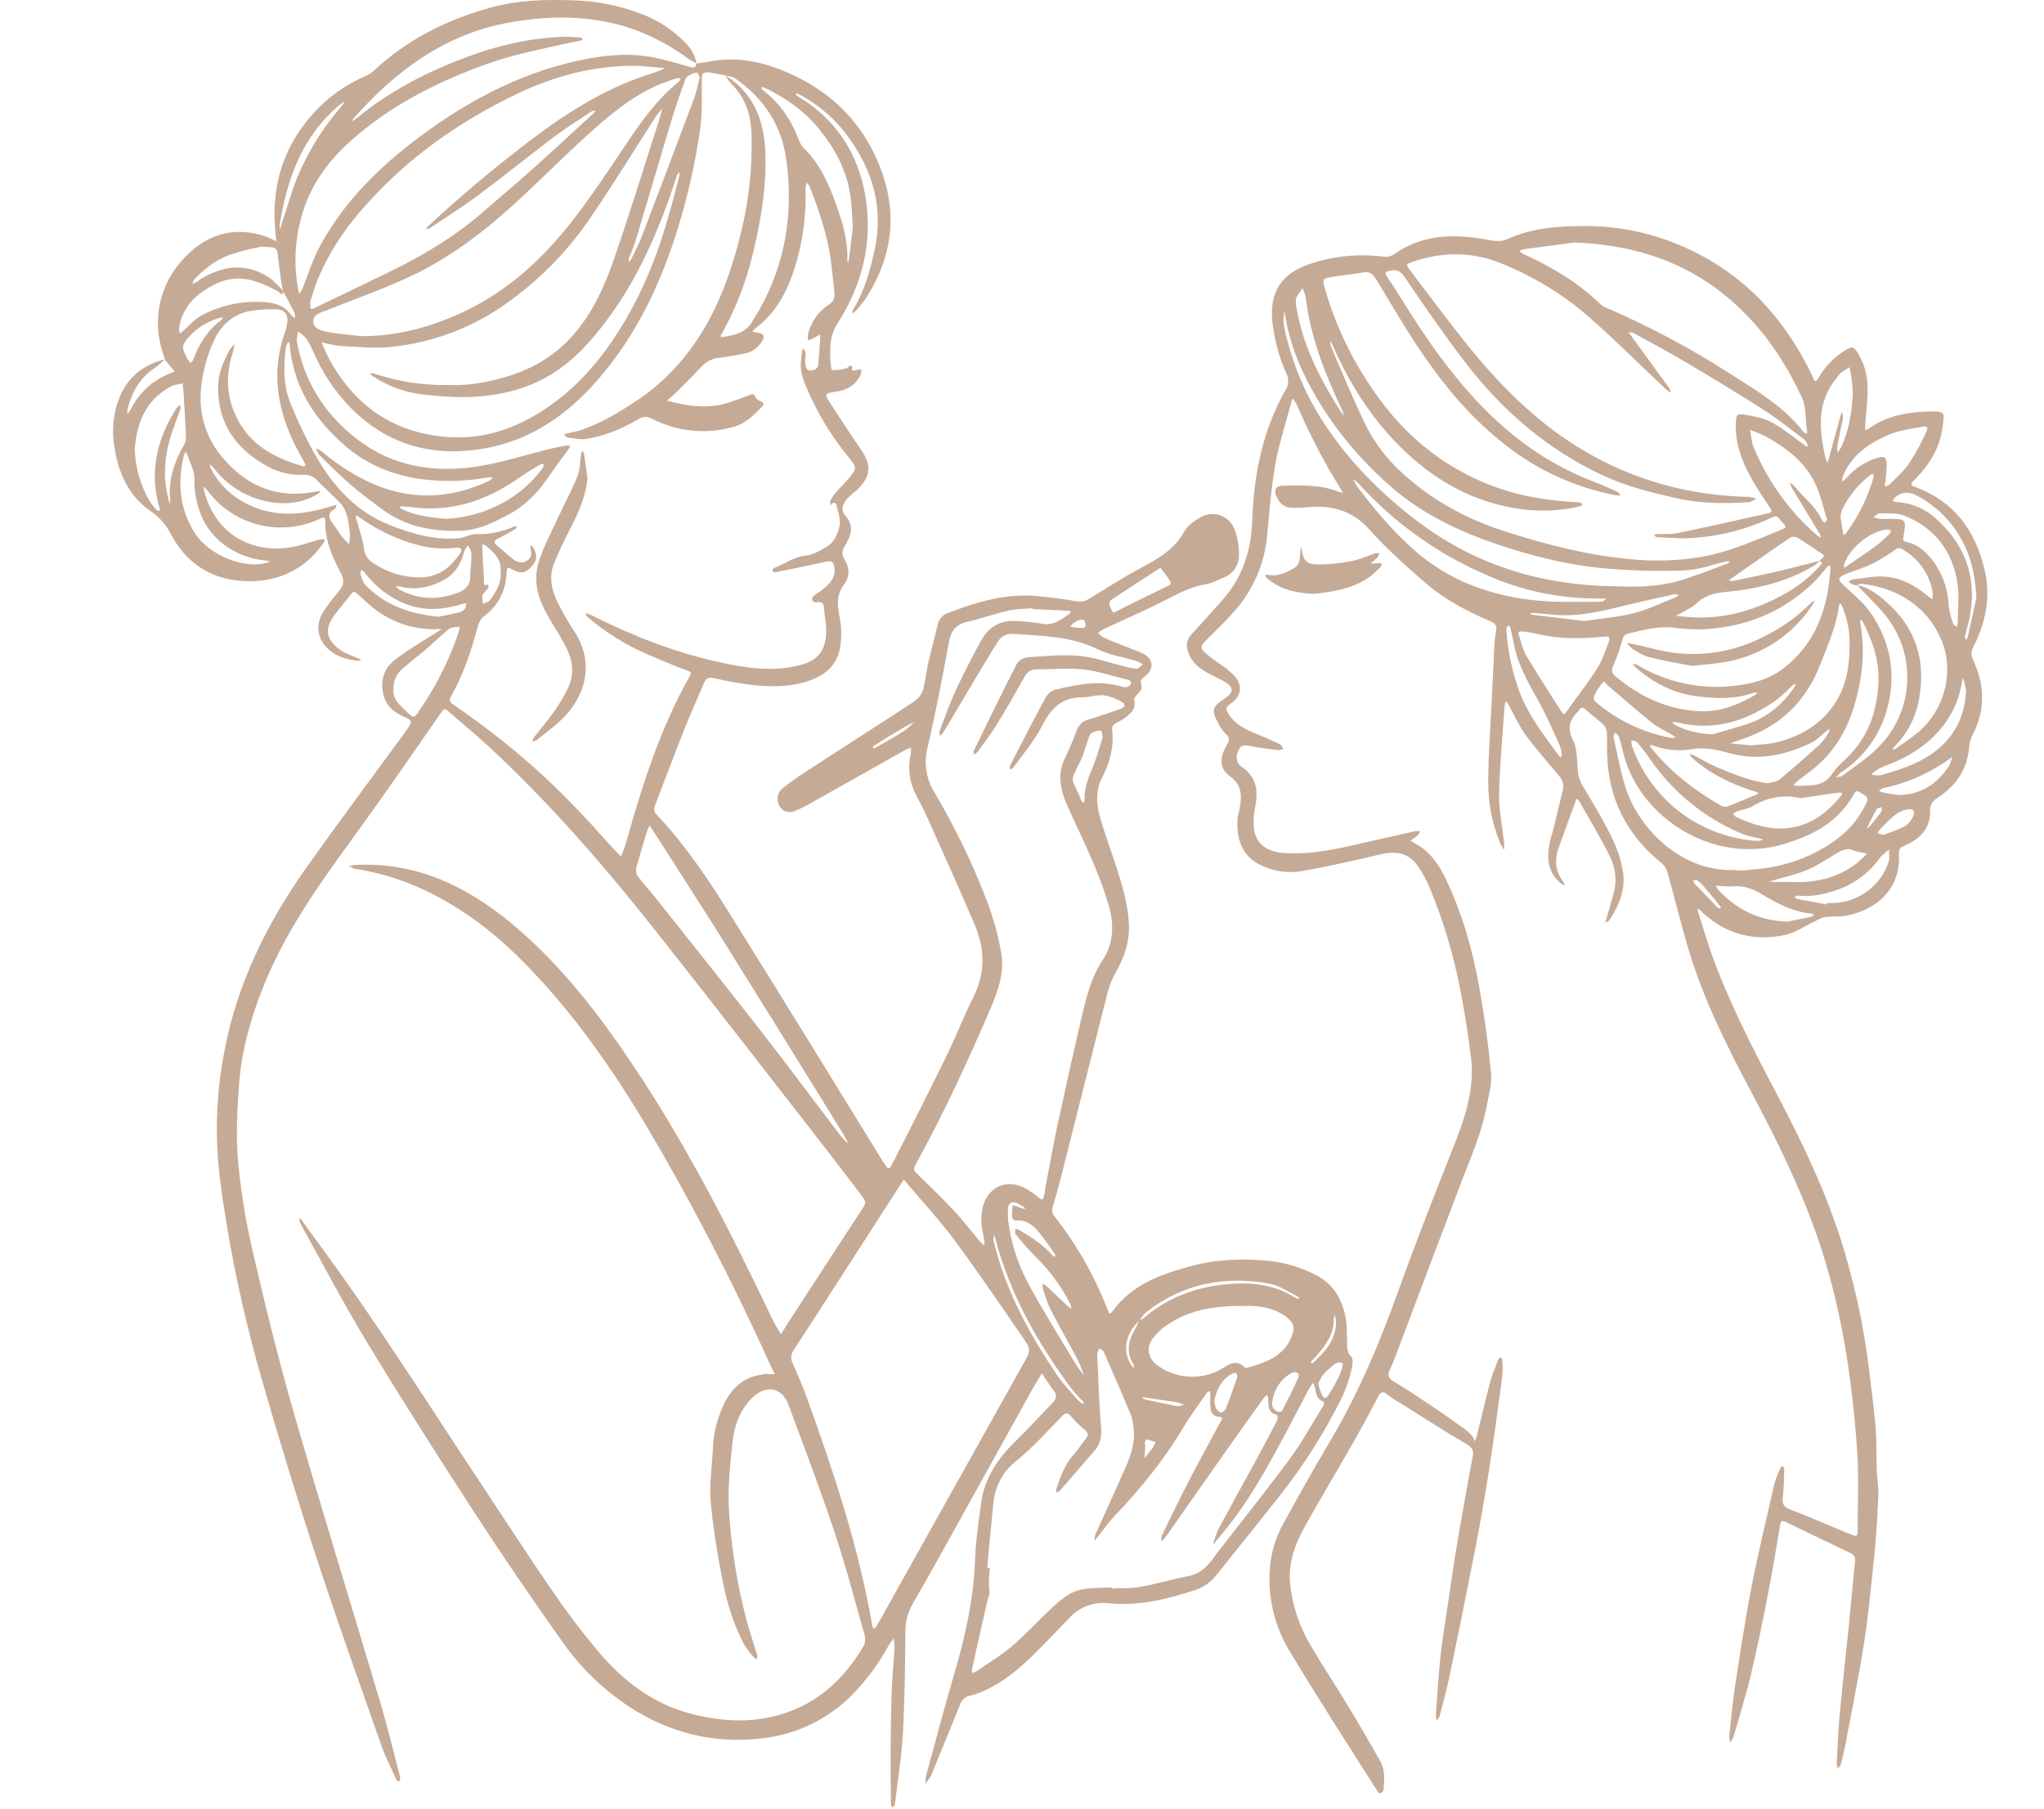 <svg width="470" height="416" viewBox="0 0 470 416" fill="none" xmlns="http://www.w3.org/2000/svg">
<path d="M310.716 312.042C309.367 310.662 309.857 309.094 309.742 307.563C309.649 306.204 309.711 304.829 309.492 303.501C308.763 299.136 306.893 295.527 302.774 293.344C298.914 291.313 294.805 290.152 290.456 289.865C284.951 289.459 279.435 289.683 274.06 291.131C267.065 293.011 260.305 295.365 255.794 301.594C255.232 302.381 255.05 302.157 254.758 301.412C251.758 293.61 247.69 286.417 242.55 279.829C242.248 279.521 242.055 279.162 241.971 278.735C241.888 278.313 241.925 277.907 242.086 277.506C243.242 273.714 244.195 269.85 245.169 266.001C248.362 253.376 251.503 240.74 254.721 228.12C255.123 226.589 255.716 225.136 256.498 223.756C258.419 220.396 259.695 216.896 259.591 212.902C259.471 208.542 258.305 204.443 257.008 200.365C255.758 196.443 254.315 192.563 253.117 188.6C252.123 185.339 251.789 181.975 253.425 178.808C255.195 175.376 256.18 171.829 255.742 167.959C255.638 167.037 255.966 166.594 256.862 166.167C258.081 165.584 259.159 164.813 260.112 163.855C260.456 163.464 260.695 163.016 260.815 162.511C260.935 162.006 260.93 161.501 260.8 160.995C260.675 160.334 261.888 159.48 262.399 158.641C262.565 158.256 262.576 157.865 262.435 157.475C262.159 156.626 262.31 156.256 263.143 155.652C265.607 153.865 265.232 151.329 262.466 150.141C260.789 149.417 259.065 148.803 257.362 148.12C256.107 147.626 254.841 147.136 253.628 146.553C253.201 146.266 252.826 145.917 252.508 145.511C252.867 145.23 253.253 144.975 253.654 144.745C258.274 142.589 262.951 140.547 267.508 138.261C270.633 136.693 273.628 134.954 277.169 134.396C278.633 134.167 280.018 133.396 281.409 132.813C281.94 132.61 282.43 132.329 282.873 131.975C283.315 131.62 283.69 131.209 284.003 130.735C284.32 130.261 284.55 129.745 284.706 129.198C284.857 128.652 284.919 128.094 284.899 127.527C284.909 125.448 284.534 123.443 283.779 121.506C283.628 121.146 283.435 120.808 283.211 120.49C282.987 120.172 282.727 119.881 282.44 119.615C282.149 119.355 281.836 119.126 281.498 118.933C281.159 118.735 280.8 118.579 280.43 118.464C280.055 118.344 279.675 118.271 279.284 118.235C278.899 118.204 278.508 118.209 278.123 118.261C277.732 118.308 277.357 118.402 276.987 118.532C276.617 118.662 276.268 118.834 275.94 119.042C274.596 119.839 273.091 120.844 272.378 122.152C270.07 126.396 266.221 128.542 262.195 130.698C258.169 132.855 254.352 135.339 250.482 137.688C249.503 138.303 248.445 138.485 247.31 138.245C244.508 137.751 241.633 137.407 238.784 137.126C231.503 136.365 224.737 138.376 218.065 140.954C217.445 141.146 216.914 141.48 216.477 141.964C216.039 142.443 215.758 143.001 215.623 143.636C214.789 147.35 213.633 151.006 213.008 154.756C212.133 160.001 212.284 160.021 207.899 162.85C200.258 167.782 192.617 172.725 184.982 177.672C183.185 178.85 181.43 180.11 179.758 181.459C178.68 182.329 178.539 184.261 179.242 185.412C179.414 185.709 179.638 185.964 179.909 186.178C180.175 186.391 180.477 186.547 180.805 186.646C181.133 186.751 181.471 186.787 181.815 186.761C182.154 186.735 182.482 186.646 182.794 186.495C183.977 186.016 185.123 185.459 186.232 184.818C193.544 180.709 200.846 176.6 208.149 172.49C208.57 172.282 208.998 172.094 209.44 171.933C209.492 172.407 209.492 172.876 209.44 173.35C209.055 174.959 208.966 176.584 209.175 178.225C209.388 179.865 209.883 181.417 210.664 182.876C211.581 184.646 212.513 186.417 213.326 188.24C216.971 196.396 220.675 204.537 224.159 212.766C226.503 218.277 226.591 223.823 223.805 229.365C221.612 233.709 219.883 238.271 217.737 242.646C213.742 250.818 209.633 258.928 205.508 267.037C204.388 269.277 204.32 269.204 202.966 267.037C191.206 247.948 179.451 228.834 167.586 209.797C162.638 201.87 157.383 194.11 150.94 187.297C150.044 186.344 150.492 185.558 150.82 184.698C153.06 178.886 155.232 173.058 157.539 167.271C158.893 163.86 160.425 160.521 161.857 157.141C162.279 156.136 162.831 155.672 164.055 155.938C166.987 156.636 169.951 157.167 172.94 157.532C177.065 157.959 181.211 158.047 185.263 156.818C189.18 155.631 192.284 153.454 193.102 149.245C193.55 146.876 193.55 144.511 193.102 142.146C192.539 139.303 192.211 136.813 194.154 134.303C195.456 132.62 195.336 130.48 194.19 128.657C193.456 127.485 193.591 126.709 194.279 125.527C195.503 123.412 196.617 121.23 194.487 118.751C193.201 117.256 193.675 115.782 195.195 114.297C195.94 113.573 196.789 112.959 197.513 112.214C200.227 109.412 200.346 106.886 198.123 103.636C195.695 100.073 193.315 96.485 190.998 92.855C189.492 90.527 189.539 90.469 192.357 90.058C194.899 89.672 196.862 88.521 197.914 86.094C198.018 85.73 198.065 85.355 198.06 84.975C197.711 84.98 197.362 85.016 197.013 85.079C196.346 85.266 195.659 85.573 196.013 84.36C196.013 84.318 195.607 84.047 195.492 84.105C195.133 84.266 194.852 84.667 194.498 84.74C193.461 85.032 192.409 85.157 191.336 85.11C191.107 85.11 190.982 83.584 190.925 82.756C190.873 81.876 190.873 80.995 190.925 80.115C190.935 78.001 191.513 76.053 192.654 74.266C198.357 65.303 200.737 55.537 198.977 45.074C197.367 35.553 192.524 27.844 184.18 22.599C183.852 22.386 183.503 22.188 183.18 21.964C183.081 21.865 182.998 21.75 182.93 21.625C183.076 21.584 183.253 21.48 183.357 21.521C183.862 21.756 184.362 22.006 184.841 22.282C188.977 24.678 192.435 27.829 195.216 31.719C200.779 39.464 203.18 47.928 201.117 57.443C200.07 62.287 198.763 67.006 196.128 71.271C196.024 71.537 195.966 71.813 195.951 72.1C196.216 71.964 196.461 71.797 196.68 71.594C197.451 70.787 198.164 69.928 198.82 69.021C205.315 59.224 206.581 48.849 202.143 37.886C197.784 27.11 189.826 19.99 179.123 15.881C173.94 13.886 168.487 13.042 162.93 14.204C162.024 14.391 161.091 14.464 160.169 14.594C159.794 12.678 158.893 11.053 157.471 9.719C154.873 7.047 151.857 5.001 148.419 3.568C142.982 1.355 137.331 0.188 131.461 0.068C125.305 -0.13 119.232 0.021 113.227 1.631C102.878 4.433 93.591 9.073 85.742 16.459C85.201 16.917 84.602 17.277 83.945 17.537C78.331 20 73.675 23.678 69.982 28.573C64.57 35.683 62.539 43.813 63.258 52.662C63.331 53.61 63.451 54.547 63.544 55.495C62.748 55.074 61.93 54.704 61.091 54.376C54.831 52.256 48.987 53.386 44.123 57.631C37.3 63.574 34.128 72.823 37.961 82.62C32.112 84.047 28.398 87.725 26.763 93.48C25.914 96.62 25.773 99.797 26.341 103.001C27.263 108.886 29.602 114.063 34.648 117.568C36.648 118.922 38.201 120.678 39.294 122.834C42.68 129.376 48.346 133.079 55.492 133.605C63.143 134.167 69.768 131.433 74.388 124.896C74.523 124.631 74.623 124.355 74.685 124.063C74.331 124.011 73.982 124.011 73.633 124.063C72.248 124.428 70.878 124.839 69.508 125.251C59.992 128.094 49.82 124.198 46.914 112.797C46.862 112.516 46.826 112.235 46.805 111.954C47.003 112.089 47.19 112.235 47.362 112.402C47.675 112.761 47.961 113.152 48.258 113.521C48.992 114.433 49.8 115.271 50.675 116.047C51.55 116.818 52.487 117.516 53.477 118.131C54.466 118.751 55.503 119.282 56.586 119.73C57.664 120.172 58.773 120.527 59.914 120.787C61.05 121.047 62.206 121.214 63.373 121.282C64.534 121.35 65.701 121.318 66.862 121.193C68.023 121.068 69.164 120.85 70.289 120.532C71.414 120.214 72.508 119.808 73.565 119.308C74.597 118.834 74.8 118.948 74.784 119.995C74.727 124.292 76.425 128.11 78.347 131.761C79.227 133.438 79.044 134.558 78.023 135.844C76.737 137.365 75.523 138.948 74.398 140.594C72.55 143.516 72.898 146.678 75.138 148.959C77.081 150.938 79.617 151.636 82.242 151.995C82.523 151.975 82.794 151.907 83.055 151.787C82.779 151.641 82.492 151.49 82.237 151.36C80.945 150.766 79.508 150.37 78.367 149.563C74.8 147.053 74.503 144.475 77.19 141.084C78.482 139.459 79.753 137.829 81.065 136.235C81.331 136.12 81.586 136.136 81.826 136.292C83.347 137.579 84.748 139.027 86.347 140.214C88.393 141.761 90.643 142.917 93.091 143.688C95.544 144.459 98.05 144.792 100.612 144.693L101.623 144.657C101.294 144.86 100.961 145.068 100.638 145.282C97.305 147.443 93.8 149.381 90.701 151.839C88.195 153.829 87.341 156.792 88.222 160.042C88.867 162.396 90.534 163.745 92.669 164.735C94.961 165.782 94.909 165.855 93.487 167.922C93.169 168.381 92.831 168.829 92.503 169.282C85.222 179.209 77.898 189.068 70.768 199.084C61.539 212.063 54.529 226.063 51.57 241.896C49.951 250.235 49.482 258.641 50.164 267.11C50.607 272.152 51.404 277.193 52.227 282.235C54.227 294.136 56.909 305.881 60.273 317.464C64.206 331.209 68.393 344.876 72.841 358.464C77.576 372.922 82.711 387.245 87.758 401.599C88.675 404.224 89.998 406.704 91.117 409.24C91.222 409.469 91.539 409.61 91.758 409.803C91.883 409.542 91.972 409.266 92.023 408.98C92.008 408.662 91.945 408.349 91.841 408.047C90.362 402.448 89.039 396.844 87.362 391.282C80.81 369.188 73.992 347.24 67.633 325.167C64.044 312.777 60.982 300.235 58.081 287.667C56.471 280.782 55.352 273.818 54.721 266.777C54.221 261.006 54.555 255.12 54.977 249.323C55.539 241.48 57.711 234.006 60.628 226.73C65.523 214.516 73.023 203.891 80.701 193.344C87.748 183.652 94.56 173.787 101.388 163.933C102.029 163.001 102.248 162.85 103.065 163.568C106.008 166.157 109.055 168.61 111.93 171.282C126.216 184.433 138.878 199.063 150.899 214.256C163.3 229.943 175.534 245.756 187.8 261.527C191.185 265.881 194.544 270.256 197.878 274.646C199.32 276.563 199.211 276.594 197.94 278.537C192.43 286.964 186.935 295.402 181.461 303.85C180.815 304.844 180.201 305.855 179.565 306.855C178.945 305.771 178.248 304.725 177.706 303.6C167.404 281.995 156.529 260.698 142.831 240.985C135.461 230.381 127.362 220.407 117.346 212.157C107.008 203.641 95.508 198.214 81.711 198.928C81.195 198.959 80.685 199.068 80.169 199.141L81.539 199.808C81.612 199.829 81.69 199.839 81.773 199.844C90.732 201.204 98.847 204.698 106.409 209.657C114.31 214.844 120.93 221.422 127.081 228.511C138.362 241.506 147.274 256.1 155.602 271.084C163.367 285.058 170.539 299.334 177.112 313.907C177.445 314.631 177.815 315.344 178.159 316.053C177.435 316.053 176.706 315.985 175.982 315.98C175.748 316.011 175.513 316.053 175.284 316.11C171.43 316.636 168.727 318.74 166.883 322.11C165.039 325.62 164.05 329.355 163.914 333.313C163.711 337.376 163.086 341.469 163.419 345.485C163.987 351.266 164.846 357.006 165.998 362.698C167.029 368.188 168.56 373.563 171.274 378.495C171.919 379.501 172.654 380.433 173.477 381.297C173.596 381.443 173.893 381.443 174.112 381.516C174.159 381.261 174.169 381.001 174.143 380.745C173.253 377.782 172.227 374.849 171.461 371.86C169.43 363.912 168.159 355.844 167.633 347.662C167.289 342.292 167.878 336.823 168.466 331.448C168.878 327.719 170.206 324.167 173.039 321.407C176.123 318.396 179.81 319.053 181.289 323.042C184.893 332.745 188.57 342.422 191.852 352.24C194.445 359.99 196.513 367.928 198.737 375.803C199.034 376.719 198.998 377.615 198.623 378.501C194.919 384.74 190.143 389.855 183.367 392.876C175.492 396.396 167.435 396.266 159.289 394.245C150.508 392.058 143.612 386.87 137.841 380.146C134.029 375.631 130.456 370.938 127.123 366.058C121.951 358.579 117.044 350.933 112.003 343.349C99.539 324.615 87.586 305.532 74.268 287.37C72.591 285.131 70.992 282.844 69.352 280.589C69.195 280.412 69.023 280.245 68.836 280.1C68.836 280.355 68.852 280.61 68.888 280.865C68.945 281.1 69.034 281.318 69.148 281.527C74.19 290.6 79.003 299.823 84.383 308.693C92.466 322.016 100.836 335.162 109.326 348.235C115.685 358.021 122.294 367.646 129.018 377.172C133.3 383.37 138.591 388.532 144.888 392.657C154.055 398.558 164.081 401.063 174.971 399.823C178.888 399.422 182.633 398.376 186.195 396.693C189.753 395.006 192.935 392.777 195.732 390.001C199.123 386.563 201.982 382.73 204.305 378.495C204.654 377.896 205.096 377.376 205.498 376.818C205.607 377.558 205.659 378.308 205.664 379.058C205.487 382.318 205.169 385.579 205.05 388.844C204.888 393.391 204.826 397.954 204.794 402.511C204.763 406.672 204.826 410.829 204.873 414.985C204.873 415.23 205.086 415.474 205.195 415.724C205.383 415.506 205.701 415.303 205.758 415.063C206.425 409.521 207.32 404.001 207.628 398.433C208.055 390.688 208.123 382.917 208.185 375.152C208.185 372.797 208.794 370.605 210.008 368.589C212.623 364.105 215.154 359.568 217.675 355.027C224.232 343.23 230.779 331.428 237.32 319.615C238.029 318.339 238.815 317.105 239.56 315.85C240.451 317.152 241.284 318.501 242.253 319.771C243.128 320.891 242.935 321.719 241.992 322.683C239.242 325.485 236.638 328.407 233.826 331.131C229.654 335.183 226.399 339.724 225.612 345.631C225.003 350.11 224.341 354.662 224.175 359.193C223.831 368.198 221.82 376.839 219.294 385.422C217.055 393.053 215.039 400.745 212.945 408.391C212.831 408.99 212.763 409.599 212.742 410.209C213.149 409.766 213.518 409.297 213.862 408.803C214.123 408.313 214.346 407.803 214.529 407.277C216.612 402.188 218.732 397.12 220.763 392.011C220.919 391.485 221.206 391.042 221.617 390.683C222.029 390.323 222.503 390.099 223.039 390.011C224.742 389.558 226.367 388.907 227.909 388.053C232.508 385.657 236.19 382.084 239.779 378.422C241.852 376.313 243.888 374.162 245.94 372.042C247.07 370.818 248.414 369.912 249.977 369.329C251.539 368.74 253.149 368.537 254.805 368.714C261.732 369.417 268.248 367.829 274.732 365.714C276.758 365.058 278.425 363.891 279.732 362.204C284.57 356.146 289.445 350.11 294.248 344.021C299.862 336.907 304.675 329.287 308.68 321.157C309.591 319.12 310.3 317.011 310.815 314.839C311.018 313.928 311.201 312.537 310.716 312.042ZM255.445 138.021C259.091 135.594 262.768 133.219 266.435 130.829C266.57 130.745 266.81 130.563 266.82 130.579C267.503 131.469 268.221 132.339 268.82 133.292C269.107 133.745 269.628 134.266 268.576 134.761C264.617 136.62 260.737 138.605 256.815 140.542C256.612 140.641 256.388 140.73 255.966 140.907C255.612 140.318 255.315 139.704 255.076 139.063C255.013 138.652 255.138 138.303 255.445 138.021ZM207.768 168.183C205.82 169.422 203.8 170.521 201.81 171.678L201.029 172.146L200.617 171.902C200.763 171.714 200.93 171.547 201.117 171.402C203.206 170.1 205.294 168.803 207.409 167.542C208.336 166.98 209.32 166.537 210.279 166.032C209.498 166.813 208.659 167.532 207.768 168.183ZM175.899 20.209C180.675 22.532 184.992 25.516 188.352 29.693C191.93 34.079 194.57 38.954 195.482 44.599C195.846 46.876 195.873 49.204 196.107 52.172C195.867 54.224 195.55 56.912 195.227 59.599C195.169 59.902 195.091 60.199 194.992 60.485C194.914 60.219 194.862 59.949 194.836 59.667C194.982 55.282 193.716 51.152 192.284 47.12C190.602 42.396 188.596 37.766 184.899 34.141C184.43 33.693 184.076 33.167 183.836 32.563C182.102 27.829 179.451 23.771 175.373 20.709C175.19 20.573 175.123 20.277 174.998 20.058C175.305 20.068 175.607 20.12 175.899 20.209ZM168.94 17.964C175.732 22.631 179.841 28.943 180.888 37.24C182.399 49.245 180.591 60.599 174.628 71.204C174.123 72.11 173.508 72.959 173.024 73.865C171.576 76.49 168.998 77.073 166.393 77.48C165.159 77.667 165.956 76.823 166.133 76.48C168.826 71.568 170.925 66.407 172.43 61.006C174.633 52.605 176.268 44.105 175.992 35.355C175.8 29.079 174.143 23.407 169.242 19.11C168.461 18.48 167.649 17.902 166.8 17.365C167.524 17.547 168.362 17.563 168.94 17.959V17.964ZM160.357 16.761C160.654 16.969 160.711 17.511 160.862 17.881C160.529 19.469 160.117 21.032 159.623 22.579C155.669 33.126 151.68 43.657 147.659 54.172C146.951 56.027 145.982 57.797 145.154 59.594C144.992 59.865 144.805 60.115 144.591 60.349C144.55 60.053 144.55 59.751 144.591 59.454C145.154 57.959 145.836 56.516 146.274 54.974C149.013 45.86 151.664 36.719 154.414 27.599C155.378 24.412 156.534 21.277 157.617 18.125C157.878 17.521 159.862 16.443 160.357 16.761ZM71.263 69.626C71.82 67.886 72.341 65.959 73.097 64.141C75.57 58.36 78.883 53.12 83.044 48.407C93.034 36.766 105.274 28.094 119.029 21.516C127.32 17.553 136.029 15.24 145.237 15.126C147.544 15.126 149.852 15.438 152.159 15.615C152.399 15.615 152.633 15.662 152.867 15.693C152.623 15.829 152.373 15.954 152.112 16.068C151.373 16.355 150.638 16.657 149.873 16.886C140.336 19.849 131.909 24.912 123.914 30.813C115.013 37.454 106.492 44.547 98.352 52.099C98.201 52.266 98.06 52.438 97.93 52.626C98.211 52.594 98.555 52.626 98.753 52.516C102.529 49.99 106.378 47.563 110.018 44.855C115.909 40.469 121.612 35.844 127.482 31.412C130.211 29.355 133.133 27.542 135.982 25.641C136.31 25.506 136.654 25.438 137.013 25.433C136.81 25.678 136.602 25.917 136.378 26.141C131.846 30.297 127.357 34.49 122.779 38.589C118.794 42.146 114.706 45.589 110.669 49.089C104.352 54.558 97.232 58.761 89.742 62.428C83.961 65.261 78.143 68.027 72.347 70.829C70.82 71.594 71.633 70.24 71.263 69.626ZM75.138 71.36C81.706 68.714 88.43 66.391 94.81 63.349C104.018 58.954 112.044 52.704 119.508 45.777C124.716 40.933 129.732 35.886 135.008 31.12C140.159 26.464 145.451 21.938 151.998 19.266C153.169 18.792 154.383 18.396 155.591 18.011C155.904 17.959 156.221 17.959 156.534 18.011C156.393 18.329 156.206 18.62 155.977 18.886C151.378 22.594 147.94 27.287 144.669 32.11C140.425 38.402 136.274 44.797 131.633 50.766C124.998 59.266 117.206 66.558 107.346 71.35C99.648 75.084 91.633 77.355 82.972 77.297C80.451 77.001 77.93 76.823 75.409 76.365C73.982 76.094 72.05 75.693 72.05 73.891C72.008 72.266 73.82 71.891 75.138 71.36ZM78.076 79.553C81.998 79.745 85.914 80.167 89.773 79.797C94.763 79.303 99.591 78.152 104.268 76.344C108.94 74.537 113.294 72.141 117.315 69.152C124.69 63.766 130.925 57.282 136.018 49.704C141.06 42.303 145.737 34.683 150.581 27.167C151.081 26.386 151.701 25.683 152.258 24.922C152.024 25.829 151.831 26.74 151.55 27.625C148.05 38.506 144.701 49.474 140.951 60.24C138.94 66.032 136.326 71.631 132.336 76.438C128.117 81.48 122.742 84.771 116.477 86.636C111.998 87.964 107.471 88.73 103.596 88.547C97.612 88.693 91.773 87.823 86.086 85.943C85.732 85.876 85.383 85.855 85.023 85.881C85.242 86.11 85.477 86.318 85.727 86.516C89.659 89.1 93.977 90.553 98.669 90.881C101.44 91.183 104.221 91.334 107.008 91.334C114.034 91.178 120.768 89.792 126.862 86.032C131.998 82.87 135.904 78.475 139.482 73.709C146.8 63.959 151.487 52.928 155.315 41.474C155.445 41.094 155.492 40.688 155.654 40.355C155.815 40.053 155.998 39.766 156.211 39.495C156.253 39.808 156.253 40.12 156.211 40.433C155.305 43.881 154.43 47.339 153.414 50.761C150.513 60.777 146.409 70.251 140.456 78.86C136.05 85.245 130.763 90.714 124.143 94.834C117.524 98.954 110.513 101.1 102.805 100.501C90.539 99.547 81.576 93.381 75.727 82.62C75.039 81.365 74.508 80.021 73.904 78.698C75.273 79.094 76.664 79.376 78.076 79.553ZM133.513 8.631C132.315 8.542 131.112 8.438 129.914 8.464C120.284 8.688 111.232 11.334 102.435 15.073C96.367 17.589 90.669 20.766 85.331 24.599C84.112 25.495 82.945 26.464 81.748 27.402C81.503 27.589 81.222 27.74 80.961 27.912C81.06 27.657 81.19 27.412 81.347 27.188C90.992 16.245 102.341 7.87 116.935 5.214C126.654 3.448 136.477 3.438 146.003 6.849C150.435 8.516 154.555 10.756 158.362 13.573C158.94 13.948 159.534 14.287 160.154 14.589C159.935 16.011 159.034 15.459 158.221 15.251C155.529 14.547 152.867 13.693 150.143 13.178C144.482 12.094 138.826 12.688 133.258 13.881C118.779 16.98 106.164 23.964 94.57 32.928C86.102 39.516 78.69 47.11 73.565 56.615C71.883 59.735 70.836 63.204 69.482 66.506C69.284 66.896 69.055 67.271 68.8 67.626C68.701 67.198 68.597 66.771 68.518 66.334C67.55 60.824 67.805 55.37 69.279 49.969C71.175 42.954 75.201 37.277 80.544 32.495C89.8 24.204 100.628 18.761 112.201 14.631C118.294 12.459 124.617 11.271 130.899 9.865C131.748 9.672 132.617 9.547 133.466 9.36C133.664 9.287 133.852 9.188 134.029 9.063C133.878 8.912 133.711 8.646 133.534 8.631H133.513ZM78.19 24.032C78.544 23.782 78.914 23.563 79.31 23.375C79.081 23.693 78.867 24.021 78.617 24.318C74.451 29.105 71.102 34.407 68.586 40.235C67.034 43.959 65.972 47.891 64.701 51.73C64.576 52.099 64.508 52.49 64.414 52.849L64.279 51.933C65.998 41.021 69.539 31.24 78.19 24.032ZM44.753 64.162C47.112 61.745 49.753 59.683 52.945 58.558C55.201 57.813 57.498 57.23 59.831 56.797C60.638 56.62 61.513 56.886 62.378 56.881C63.404 56.881 63.742 57.438 63.841 58.36C64.081 60.485 64.362 62.61 64.659 64.735C64.763 65.443 64.93 66.146 65.081 66.85C63.961 65.73 62.935 64.485 61.633 63.667C56.404 60.386 51.216 61.136 46.143 64.162C45.873 64.323 45.648 64.573 45.378 64.725C44.992 64.943 44.581 65.12 44.185 65.323C44.315 64.907 44.508 64.521 44.753 64.162ZM45.841 67.615C52.117 62.933 56.675 63.006 63.977 67.053C64.352 67.261 64.878 68.261 65.164 67.1C66.039 68.735 66.935 70.365 67.768 72.021C67.852 72.391 67.867 72.766 67.8 73.141C67.487 72.959 67.206 72.73 66.956 72.464C65.326 70.11 62.826 69.547 60.237 69.443C55.362 69.219 50.763 70.235 46.44 72.485C44.8 73.344 43.523 74.891 42.076 76.12L41.393 76.725C41.248 76.396 41.164 76.058 41.143 75.704C41.346 74.089 41.852 72.584 42.669 71.178C43.487 69.777 44.539 68.589 45.841 67.615ZM51.107 72.975H51.195C51.117 73.157 51.091 73.412 50.951 73.537C47.805 75.87 45.768 79.047 44.445 82.704C44.289 82.99 44.102 83.251 43.888 83.49C43.617 83.266 43.383 83.006 43.19 82.709C42.039 80.214 41.18 79.714 44.003 76.881C46.018 74.917 48.393 73.61 51.128 72.959L51.107 72.975ZM29.294 95.24C29.273 94.771 29.3 94.303 29.378 93.844C30.409 90.032 32.273 86.787 35.669 84.573C36.461 83.98 37.206 83.344 37.909 82.657C37.93 82.735 37.961 82.808 38.003 82.881C38.716 83.719 39.44 84.558 40.164 85.396C39.253 85.808 38.331 86.188 37.44 86.641C35.826 87.459 34.388 88.516 33.123 89.808C31.857 91.1 30.836 92.558 30.05 94.188C29.831 94.563 29.581 94.912 29.294 95.24ZM39.148 115.167C39.133 115.396 39.081 115.62 38.987 115.839C38.919 115.547 38.867 115.277 38.784 114.964C37.305 109.626 37.846 104.391 39.623 99.225C40.216 97.501 40.883 95.803 41.477 94.079C41.529 93.766 41.529 93.459 41.477 93.146C41.201 93.355 40.831 93.501 40.654 93.771C36.336 100.49 34.435 107.698 36.346 115.652C36.461 116.115 36.623 116.568 36.732 117.037C36.737 117.193 36.727 117.344 36.685 117.495C36.482 117.495 36.206 117.495 36.123 117.391C35.451 116.704 34.857 115.959 34.346 115.146C32.211 111.422 31.091 107.417 30.987 103.126C31.451 97.735 33.18 92.365 38.867 89.12C39.133 88.933 39.414 88.787 39.716 88.672C40.471 88.475 41.242 88.339 42.008 88.183C42.081 88.943 42.18 89.698 42.221 90.454C42.404 93.454 42.586 96.454 42.716 99.448C42.748 100.292 42.873 101.282 42.498 101.948C40.148 106.047 38.607 110.323 39.148 115.146V115.167ZM52.623 126.047C55.227 127.678 58.06 128.631 61.117 128.917C61.461 128.98 61.8 129.063 62.133 129.162C61.846 129.256 61.576 129.334 61.268 129.428C56.492 130.928 48.044 127.896 44.654 122.37C41.258 116.839 40.768 110.886 42.294 104.683C42.409 104.386 42.555 104.11 42.737 103.85C42.873 104.152 43.023 104.448 43.138 104.761C43.846 106.745 44.94 108.636 44.68 110.881C44.966 117.157 47.102 122.469 52.623 126.047ZM80.284 125.198C79.669 124.605 79.091 123.985 78.539 123.334C77.862 122.448 77.347 121.443 76.659 120.579C75.623 119.271 75.055 118.1 76.972 117.058C77.227 116.922 77.273 116.412 77.414 116.084C77.055 116.178 76.701 116.256 76.347 116.37C69.362 118.61 62.44 119.172 55.773 115.35C52.643 113.558 50.227 111.068 48.529 107.881C48.373 107.532 48.253 107.167 48.164 106.797C48.518 107.027 48.841 107.292 49.133 107.594C50.023 108.777 51.034 109.85 52.159 110.813C53.279 111.777 54.498 112.61 55.8 113.308C57.107 114.006 58.471 114.558 59.898 114.959C61.32 115.36 62.773 115.605 64.253 115.693C67.425 115.912 70.378 115.214 73.117 113.589C73.352 113.396 73.555 113.167 73.722 112.907C73.425 112.948 73.128 112.964 72.836 113.027C64.044 114.844 56.878 111.969 51.242 105.323C49.336 103.12 47.945 100.631 47.07 97.85C46.201 95.068 45.925 92.23 46.237 89.334C46.596 85.495 47.581 81.834 49.201 78.334C51.169 74.027 54.482 71.672 59.185 71.292C60.492 71.188 61.81 71.115 63.102 71.11C65.341 71.11 66.32 72.105 66.065 74.24C65.914 75.183 65.664 76.105 65.326 76.995C62.529 85.24 63.675 93.183 67.148 100.928C67.987 102.813 69.07 104.589 70.039 106.417C70.143 106.631 70.227 106.85 70.3 107.073C70.086 107.131 69.852 107.277 69.664 107.219C63.758 105.542 58.466 102.907 55.175 97.417C52.055 92.193 51.664 86.631 53.591 80.881C53.737 80.303 53.841 79.714 53.893 79.12C53.451 79.568 53.06 80.053 52.721 80.584C51.123 83.725 50.06 86.006 50.148 89.928C50.393 97.433 54.102 102.813 60.398 106.626C63.305 108.469 66.477 109.334 69.919 109.219C70.477 109.178 71.013 109.261 71.529 109.475C72.044 109.688 72.487 110.006 72.852 110.428C74.617 112.261 76.597 113.902 78.3 115.792C80.003 117.678 80.138 120.141 80.435 122.516C80.477 123.412 80.425 124.308 80.284 125.198ZM81.768 118.532C82.044 118.626 82.305 118.745 82.555 118.891C86.576 121.829 90.987 123.954 95.789 125.266C98.784 126.1 101.831 126.339 104.919 125.975C106.112 125.823 106.31 126.537 105.867 127.146C104.966 128.537 103.873 129.761 102.596 130.818C100.581 132.277 98.326 132.928 95.841 132.771C92.091 132.631 88.68 131.48 85.602 129.329C85.065 128.985 84.628 128.542 84.294 128.001C83.961 127.459 83.768 126.87 83.711 126.235C83.409 123.912 82.555 121.657 81.94 119.37C81.867 119.094 81.81 118.813 81.742 118.532H81.768ZM106.82 126.657C107.018 126.214 107.289 125.818 107.617 125.469C107.93 125.907 108.169 126.381 108.336 126.891C108.409 127.61 108.419 128.329 108.367 129.053C108.284 130.23 108.128 131.422 108.133 132.61C108.133 134.605 107.013 135.657 105.336 136.303C100.617 138.094 96.023 137.928 91.576 135.443C91.362 135.266 91.175 135.068 91.018 134.839C91.326 134.823 91.638 134.834 91.945 134.881C95.69 135.818 99.138 135.079 102.43 133.157C104.919 131.678 106.076 129.355 106.794 126.657H106.82ZM100.758 141.839C94.154 141.178 88.503 139.157 84.018 134.553C83.383 133.912 83.169 132.834 82.857 131.922C82.779 131.693 83.05 131.36 83.154 131.047C83.398 131.23 83.623 131.433 83.826 131.652C85.878 134.355 88.404 136.495 91.409 138.068C96.253 140.558 101.154 140.527 106.185 138.928C106.529 138.844 106.878 138.782 107.227 138.74C107.133 139.162 107.159 139.704 106.909 140.001C106.544 140.428 106.091 140.714 105.55 140.86C103.831 141.287 102.123 141.573 100.737 141.839H100.758ZM96.18 163.808C95.44 164.886 95.091 165.245 93.94 164.11C92.216 162.402 90.268 160.954 90.466 158.6C90.425 157.714 90.57 156.865 90.914 156.047C91.253 155.235 91.758 154.532 92.414 153.943C94.097 152.376 95.982 151.001 97.742 149.501C99.253 148.209 100.706 146.844 102.221 145.521C102.649 145.063 103.138 144.688 103.695 144.402C104.362 144.24 105.034 144.167 105.721 144.172C105.576 144.771 105.477 145.391 105.274 145.969C103.055 152.334 100.013 158.282 96.159 163.808H96.18ZM142.794 196.98C142.091 196.251 141.352 195.553 140.685 194.803C135.05 188.459 129.284 182.271 122.93 176.626C117.018 171.365 110.794 166.511 104.248 162.063C103.32 161.428 103.216 160.995 103.794 159.985C106.596 155.032 108.367 149.657 109.826 144.172C110.029 143.24 110.487 142.454 111.195 141.813C114.685 139.256 116.315 135.803 116.492 131.579C116.539 130.641 116.612 130.292 117.68 130.891C119.763 132.063 120.784 131.839 122.294 130.251C123.492 128.995 123.596 127.657 122.591 125.896C122.456 125.704 122.294 125.527 122.117 125.37C122.07 125.646 121.919 125.933 121.992 126.188C122.357 127.396 122.216 128.396 121.018 129.042C119.82 129.688 118.716 129.235 117.742 128.412L114.346 125.521C113.544 124.844 113.461 124.344 114.555 123.844C115.919 123.198 117.211 122.412 118.518 121.657C118.68 121.568 118.727 121.277 118.836 121.1C118.628 121.058 118.419 121.058 118.211 121.1C115.409 122.355 112.471 122.933 109.399 122.834C108.123 122.834 106.846 123.652 105.544 123.771C100.102 124.282 95.013 122.834 89.982 120.902C81.06 117.48 75.581 110.605 71.326 102.521C69.565 99.214 68.008 95.818 66.643 92.334C65.097 88.412 65.232 84.214 65.711 80.063C65.758 79.745 65.847 79.438 65.977 79.146C66.086 78.943 66.222 78.761 66.373 78.589C66.477 78.761 66.55 78.948 66.597 79.146C67.435 88.969 72.336 96.589 79.664 102.771C84.706 107.032 90.607 109.381 97.211 110.235C102.227 110.844 107.227 110.704 112.201 109.803C112.591 109.766 112.987 109.766 113.383 109.803C113.07 110.131 112.727 110.417 112.346 110.657C103.055 114.954 93.768 115.136 84.456 110.683C80.701 108.855 77.237 106.589 74.06 103.881C73.633 103.579 73.18 103.318 72.706 103.1C72.951 103.657 73.07 104.292 73.461 104.672C75.841 107.011 78.211 109.381 80.742 111.568C82.982 113.501 85.357 115.245 87.711 117.011C93.123 121.063 99.19 122.287 105.925 122.058C110.253 121.891 113.711 120.084 117.211 118.183C120.893 116.178 123.784 113.141 126.169 109.641C127.669 107.402 129.31 105.271 130.888 103.084C130.977 102.969 131.096 102.725 131.07 102.698C130.914 102.573 130.695 102.381 130.508 102.407C129.034 102.688 127.544 102.969 126.081 103.329C120.914 104.605 115.81 106.251 110.581 107.141C100.034 108.938 90.065 107.433 81.466 100.501C74.43 94.834 69.919 87.615 68.284 78.652C68.143 77.881 68.43 77.037 68.513 76.225C69.169 76.636 69.758 77.126 70.284 77.693C70.961 78.667 71.534 79.704 72.003 80.803C74.055 85.62 76.898 89.917 80.539 93.688C89.013 102.292 99.273 105.141 110.966 103.209C121.862 101.417 130.404 95.469 137.503 87.292C146.305 77.146 151.956 65.251 155.878 52.454C158.211 44.938 159.925 37.282 161.024 29.485C161.508 25.948 161.357 22.318 161.357 18.735C161.357 16.766 161.57 16.433 163.503 16.724C164.586 16.886 165.664 17.12 166.748 17.323C167.19 18.047 167.69 18.73 168.253 19.37C171.539 22.605 172.732 26.688 172.805 31.136C172.992 38.188 172.305 45.152 170.742 52.027C168.315 62.256 164.956 72.131 158.524 80.626C155.253 85.042 151.346 88.792 146.805 91.876C142.612 94.678 138.341 97.303 133.539 98.928C132.576 99.256 131.55 99.417 130.56 99.657C130.279 99.73 130.003 99.834 129.727 99.922C129.987 100.167 130.232 100.594 130.524 100.626C132.013 100.803 133.555 101.188 135.003 100.917C139.123 100.178 142.966 98.709 146.534 96.521C147.727 95.803 148.586 95.631 149.893 96.287C152.789 97.792 155.862 98.704 159.112 99.027C162.357 99.355 165.55 99.063 168.685 98.162C171.487 97.391 173.3 95.511 175.169 93.579C175.633 93.115 175.82 92.688 174.977 92.334C174.445 92.162 174.034 91.839 173.737 91.365C173.31 90.245 172.695 90.73 172.06 90.969C170.268 91.615 168.498 92.36 166.664 92.855C162.961 93.865 159.237 93.511 155.539 92.667L153.352 92.152C153.909 91.641 154.544 91.157 155.096 90.615C157.018 88.698 158.987 86.823 160.815 84.818C162.044 83.464 163.357 82.501 165.242 82.303C167.133 82.105 169.008 81.688 170.888 81.381C172.55 81.136 173.883 80.329 174.878 78.975C176.102 77.36 175.794 76.683 173.8 76.417C173.529 76.386 173.237 76.323 173.003 76.277C173.117 76.068 173.258 75.881 173.425 75.714C178.857 71.792 181.477 66.115 183.227 59.959C184.748 54.459 185.409 48.855 185.216 43.152C185.268 42.745 185.373 42.349 185.524 41.964C185.774 42.256 185.987 42.574 186.164 42.912C188.284 48.251 190.117 53.688 190.971 59.391C191.346 61.912 191.534 64.433 191.846 66.985C191.987 68.219 191.899 69.172 190.628 70.021C189.404 70.818 188.378 71.813 187.539 73.001C186.701 74.193 186.112 75.501 185.779 76.917C185.727 77.386 185.732 77.855 185.805 78.323C186.237 78.141 186.68 77.98 187.091 77.766C187.612 77.495 188.112 77.204 188.623 76.886C188.591 77.443 188.581 78.006 188.544 78.563C188.425 80.245 188.289 81.928 188.19 83.568C188.112 84.808 187.263 85.251 186.253 85.188C185.242 85.126 185.279 84.183 185.133 83.376C184.935 82.303 185.836 81.001 184.529 80.152C184.399 81.219 184.242 82.297 184.154 83.37C183.966 85.615 184.789 87.61 185.643 89.589C188.096 95.271 191.289 100.501 195.227 105.277C197.024 107.475 197.039 107.735 195.227 109.948C194.383 111.001 193.378 111.917 192.492 112.933C191.919 113.594 191.409 114.297 190.971 115.053C190.81 115.339 190.971 115.808 191.003 116.172C191.237 115.985 191.451 115.693 191.706 115.615C191.992 115.636 192.195 115.777 192.32 116.032C192.643 117.646 193.362 119.396 193.06 120.886C192.69 122.725 191.841 124.714 190.07 125.777C188.586 126.667 186.93 127.605 185.274 127.777C182.503 128.047 180.43 129.745 177.992 130.636C177.794 130.709 177.69 131.068 177.539 131.297C177.805 131.407 178.102 131.652 178.315 131.6C182.05 130.85 185.789 130.115 189.513 129.261C191.274 128.855 191.753 129.105 191.909 130.938C192.065 132.777 190.904 134.073 189.633 135.193C188.862 135.876 187.956 136.381 187.133 137.037C186.836 137.287 186.706 137.605 186.732 137.995C186.914 138.339 187.195 138.527 187.581 138.553C189.451 138.12 189.466 139.318 189.544 140.6C189.623 141.881 189.951 143.266 189.977 144.605C190.128 151.157 186.482 152.547 182.201 153.355C176.425 154.443 170.758 153.469 165.143 152.235C155.221 150.032 145.815 146.381 136.737 141.844C136.31 141.631 135.878 141.422 135.435 141.245C135.154 141.152 134.867 141.079 134.576 141.021C134.685 141.323 134.841 141.605 135.044 141.86C139.263 145.464 143.919 148.36 149.018 150.547C152.018 151.844 155.029 153.12 158.096 154.23C159.06 154.579 158.945 154.891 158.591 155.516C151.758 167.631 147.602 180.761 143.888 194.068C143.596 195.079 143.143 196.016 142.774 196.98H142.794ZM112.675 138.032C112.362 138.469 111.623 138.594 111.081 138.891C111.024 138.219 110.774 137.48 110.971 136.896C111.175 136.313 111.873 135.823 112.279 135.214C112.393 135.053 112.279 134.704 112.227 134.443C110.805 134.912 111.331 133.803 111.294 133.245C111.128 130.787 111.003 128.339 110.873 125.886C110.878 125.657 110.904 125.428 110.951 125.198C111.185 125.235 111.404 125.308 111.612 125.417C113.534 126.995 115.414 128.61 115.107 131.579C115.362 134.073 114.06 136.089 112.675 138.032ZM119.701 109.672C121.133 108.672 122.649 107.787 124.143 106.876C124.43 106.756 124.732 106.688 125.039 106.667C125.003 107.027 124.909 107.37 124.753 107.698C122.284 110.995 119.248 113.652 115.643 115.657C111.524 117.87 107.133 119.094 102.461 119.329C99.023 119.001 95.633 118.615 92.477 117.131C92.222 116.975 91.992 116.787 91.784 116.568C92.076 116.501 92.367 116.459 92.669 116.454C94.57 116.6 96.477 116.881 98.378 116.922C106.357 117.084 113.32 114.162 119.701 109.672ZM193.451 261.422C187.404 253.49 181.471 245.48 175.346 237.61C167.102 227.032 158.721 216.553 150.383 206.042C149.19 204.542 147.867 203.141 146.721 201.605C146.315 201.037 146.169 200.412 146.284 199.725C147.05 196.808 147.961 193.917 148.826 191.016C148.982 190.631 149.169 190.256 149.388 189.896C149.659 190.297 149.852 190.547 150.018 190.813C155.617 199.563 161.258 208.271 166.763 217.073C175.899 231.693 184.987 246.339 194.024 261.016C194.43 261.672 194.737 262.391 195.091 263.079C194.508 262.563 193.961 262.011 193.451 261.422ZM301.518 313.084C301.888 312.672 302.32 312.308 302.675 311.886C304.81 309.381 306.805 306.818 306.701 303.266C306.737 302.964 306.81 302.672 306.914 302.391C306.987 302.693 307.086 302.995 307.128 303.303C307.19 303.698 307.216 304.094 307.237 304.256C307.034 308.422 304.565 310.98 301.899 313.448C301.82 313.521 301.659 313.495 301.534 313.516C301.513 313.37 301.461 313.162 301.503 313.084H301.518ZM263.581 301.777C271.982 295.183 281.596 293.37 291.904 295.219C294.143 295.615 296.221 297.131 298.362 298.152C298.555 298.245 298.68 298.495 298.836 298.678C298.56 298.678 298.227 298.709 298.018 298.573C293.846 295.855 289.133 295.006 284.326 295.214C276.373 295.532 269.044 297.87 262.904 303.214C262.643 303.402 262.362 303.542 262.06 303.646C262.482 302.959 262.987 302.339 263.565 301.777H263.581ZM280.857 314.844C279.716 315.501 278.508 315.975 277.227 316.277C275.951 316.579 274.654 316.688 273.341 316.61C272.034 316.532 270.758 316.271 269.524 315.823C268.289 315.376 267.143 314.761 266.091 313.975C264.003 312.365 263.477 310.053 265.003 307.896C265.909 306.678 266.998 305.641 268.263 304.797C273.456 301.204 279.373 300.277 285.93 300.355C289.081 300.266 292.534 300.537 295.56 302.725C297.492 304.12 297.888 305.214 296.992 307.417C295.154 311.964 291.055 313.35 286.841 314.553C286.607 314.626 286.388 314.6 286.18 314.464C284.248 312.448 282.487 313.865 280.857 314.844ZM284.461 316.891C283.643 319.266 282.784 321.636 281.867 323.975C281.706 324.376 281.07 324.902 280.748 324.844C280.221 324.652 279.836 324.303 279.591 323.797C279.393 323.287 279.279 322.761 279.237 322.219C279.69 319.527 280.857 317.365 283.221 315.975C283.508 315.803 284.091 315.662 284.237 315.808C284.492 316.136 284.565 316.495 284.461 316.896V316.891ZM263.352 332.209L263.149 332.162C263.242 331.777 263.367 331.407 263.513 331.042C264.258 331.204 264.987 331.402 265.711 331.641C265.529 332.032 265.357 332.433 265.149 332.823C265.07 332.959 264.982 333.089 264.873 333.209C264.315 333.938 263.721 334.672 263.138 335.396C263.201 334.573 263.268 333.719 263.326 332.922C263.388 332.688 263.352 332.448 263.352 332.209ZM263.456 321.912C263.091 321.777 262.748 321.589 262.43 321.355C262.763 321.355 263.107 321.355 263.435 321.428C265.93 321.792 268.419 322.157 270.899 322.547C271.378 322.683 271.831 322.87 272.268 323.11L270.8 323.428C268.393 322.928 265.925 322.443 263.456 321.912ZM292.576 322.277C292.753 320.922 293.216 319.678 293.977 318.542C294.732 317.407 295.706 316.501 296.888 315.818C297.883 315.204 298.956 315.787 298.565 316.709C297.445 319.386 296.086 321.959 294.758 324.553C294.675 324.719 294.039 324.771 293.758 324.641C293.529 324.558 293.326 324.428 293.143 324.266C292.961 324.1 292.815 323.907 292.706 323.688C292.602 323.469 292.534 323.24 292.513 322.995C292.492 322.751 292.513 322.511 292.581 322.277H292.576ZM261.841 303.85C261.669 304.355 261.456 304.85 261.201 305.318C259.524 308.053 258.774 310.823 260.643 313.782C260.753 314.047 260.81 314.323 260.815 314.61C260.581 314.448 260.373 314.261 260.19 314.047C258.029 310.922 258.706 306.834 261.846 303.85H261.841ZM242.513 288.365C242.612 288.563 242.675 288.777 242.706 289.001C242.477 288.922 242.175 288.907 242.034 288.751C239.925 286.282 237.195 284.62 234.492 282.938C234.143 282.777 233.784 282.662 233.404 282.594C233.451 283.032 233.326 283.6 233.555 283.876C235.039 285.735 236.617 287.511 238.289 289.198C241.498 292.355 244.112 295.943 246.128 299.964C246.248 300.313 246.32 300.678 246.341 301.047C246.044 300.797 245.732 300.579 245.451 300.318C243.82 298.782 242.201 297.235 240.565 295.714C240.32 295.527 240.06 295.365 239.779 295.235C239.727 295.579 239.727 295.922 239.779 296.261C240.221 297.865 240.779 299.433 241.456 300.948C243.461 304.87 245.654 308.652 247.701 312.532C248.352 313.761 248.784 315.115 249.31 316.407C248.555 315.365 247.701 314.376 247.07 313.277C243.43 307.188 239.654 301.167 236.294 294.928C233.945 290.454 232.451 285.714 231.815 280.698C231.748 280.225 231.758 279.74 231.737 279.261H231.768V278.303C231.768 277.329 232.091 276.365 233.185 276.511C234.039 276.626 234.82 277.303 235.623 277.751C235.669 277.751 235.623 277.969 235.623 278.084L235.195 277.933L232.857 277.152C232.758 278.094 232.706 279.042 232.711 279.985C232.711 280.261 233.274 280.756 233.518 280.725C235.888 280.454 237.503 281.725 238.862 283.36C240.216 284.995 241.305 286.683 242.518 288.365H242.513ZM251.289 176.402C250.258 178.839 249.305 181.251 249.373 183.948C249.336 184.214 249.258 184.469 249.149 184.714C248.919 184.511 248.737 184.282 248.586 184.016C246.388 178.36 245.737 180.558 248.518 174.834C249.206 173.417 249.544 171.839 250.123 170.35C250.419 169.594 250.419 168.672 251.524 168.329C253.253 167.771 253.388 167.771 253.539 169.657C252.794 171.922 252.185 174.23 251.289 176.402ZM246.81 143.35C247.18 143.047 247.586 142.818 248.034 142.652C248.425 142.527 249.117 142.433 249.253 142.62C249.55 143.079 249.659 143.579 249.576 144.115C249.539 144.339 248.852 144.454 248.841 144.454C247.925 144.376 247.451 144.339 246.977 144.287C246.669 144.251 246.362 144.188 246.055 144.141C246.284 143.855 246.539 143.594 246.815 143.36L246.81 143.35ZM210.873 267.225C217.076 255.87 222.518 244.152 227.623 232.261C229.425 228.042 231.06 223.725 230.216 219.079C229.534 215.256 228.524 211.521 227.185 207.876C223.826 198.975 219.716 190.433 214.867 182.251C213.904 180.688 213.284 178.995 213.018 177.183C212.748 175.365 212.852 173.568 213.32 171.792C215.149 163.813 216.721 155.777 218.19 147.704C218.669 145.105 219.779 143.615 222.383 143.006C225.623 142.256 228.779 141.136 232.029 140.396C233.779 139.995 235.643 140.037 237.461 139.886V140.079C240.164 140.198 242.873 140.329 245.581 140.459C245.8 140.485 246.013 140.537 246.221 140.61C246.123 140.803 246.065 141.058 245.904 141.172C243.945 142.516 242.107 144.037 239.393 143.412C237.581 143.105 235.758 142.917 233.919 142.85C230.175 142.527 227.352 144.1 225.591 147.334C223.518 151.11 221.544 154.938 219.737 158.839C218.336 161.87 217.242 165.037 216.05 168.157C215.998 168.521 216.018 168.876 216.117 169.23C216.409 169.016 216.664 168.771 216.893 168.485C220.086 163.136 223.279 157.782 226.456 152.422C227.44 150.777 228.445 149.146 229.487 147.542C229.841 146.938 230.336 146.475 230.956 146.162C231.581 145.844 232.242 145.719 232.94 145.787C239.518 146.271 246.143 146.24 252.336 149.292C255.138 150.672 258.383 151.131 261.414 152.047C261.899 152.251 262.352 152.501 262.774 152.808C262.3 153.157 261.81 153.808 261.336 153.803C260.315 153.704 259.32 153.501 258.341 153.198C254.94 152.381 251.586 151.141 248.143 150.844C244.227 150.495 240.175 150.896 236.201 151.183C235.143 151.334 234.326 151.86 233.748 152.761C230.388 159.36 227.138 166.037 223.893 172.709C223.8 172.902 223.961 173.219 224.003 173.485C224.279 173.36 224.524 173.198 224.742 172.99C226.237 170.912 227.815 168.891 229.154 166.714C231.393 163.11 233.451 159.433 235.539 155.73C236.138 154.672 236.883 153.959 238.149 153.954C241.8 153.954 245.487 153.579 249.096 153.954C252.456 154.318 255.716 155.485 259.024 156.251C259.779 156.422 260.346 156.751 259.94 157.485C259.544 157.938 259.044 158.126 258.445 158.042C255.586 157.183 252.675 156.928 249.711 157.277C247.44 157.553 245.195 157.975 242.977 158.542C241.951 158.792 241.138 159.35 240.544 160.225C237.685 165.469 234.971 170.792 232.237 176.105C232.164 176.381 232.143 176.657 232.18 176.938C232.456 176.823 232.831 176.782 232.977 176.584C235.242 173.396 237.862 170.381 239.623 166.928C241.638 162.964 244.102 160.36 248.8 160.381C250.477 160.381 252.159 159.756 253.784 159.912C255.258 160.141 256.638 160.636 257.919 161.407C258.951 161.964 258.701 162.678 257.633 163.042C255.232 163.86 252.836 164.719 250.404 165.443C249.742 165.6 249.154 165.907 248.649 166.365C248.143 166.823 247.784 167.376 247.56 168.021C246.768 170.198 245.867 172.323 244.857 174.407C243.081 178.047 243.8 181.563 245.305 185.001C247.159 189.245 249.253 193.407 251.05 197.646C252.586 201.131 253.899 204.704 254.987 208.35C256.18 212.6 256.107 216.943 253.55 220.787C250.748 225.016 249.685 229.823 248.565 234.61C246.654 242.787 244.826 250.99 243.065 259.209C242.07 263.86 241.258 268.553 240.362 273.214C240.305 273.527 240.305 273.855 240.242 274.167C239.81 276.266 239.836 276.23 238.123 274.865C237.253 274.167 236.32 273.568 235.32 273.073C231.096 271.037 226.883 273.277 225.909 277.896C225.346 280.412 225.789 282.797 226.336 285.225C226.383 285.615 226.383 286.006 226.336 286.396C226.024 286.193 225.732 285.964 225.471 285.704C223.565 283.459 221.789 281.063 219.784 278.902C217.117 276.032 214.32 273.297 211.513 270.568C209.94 269.068 209.836 269.126 210.873 267.225ZM235.206 313.823C224.529 332.912 213.857 352.006 203.195 371.094C202.638 372.136 202.018 373.172 201.404 374.198C201.31 374.36 201.065 374.443 200.883 374.558C200.758 374.386 200.659 374.198 200.591 374.001C197.513 356.027 191.779 338.813 185.633 321.719C184.638 318.948 183.471 316.24 182.274 313.542C182.003 313.058 181.893 312.532 181.94 311.98C181.982 311.422 182.175 310.928 182.518 310.485C190.659 297.964 198.711 285.391 206.8 272.839C207.117 272.339 207.461 271.855 207.82 271.318C208.159 271.704 208.383 271.933 208.576 272.178C212.227 276.516 216.117 280.678 219.482 285.225C224.852 292.475 229.919 299.943 235.029 307.376C237.18 310.48 237.07 310.532 235.206 313.823ZM229.643 289.688C229.18 288.183 228.779 286.646 228.419 285.115C228.409 284.74 228.471 284.376 228.607 284.027C228.695 284.318 228.8 284.615 228.878 284.912C232.237 297.652 238.586 308.891 246.378 319.381C247.091 320.334 247.977 321.162 248.779 322.053L249.388 322.714C249.055 322.714 248.826 322.787 248.706 322.714C248.315 322.438 247.956 322.12 247.633 321.761C246.081 319.943 244.367 318.23 243.05 316.251C237.492 307.943 232.586 299.308 229.643 289.688ZM303.857 323.985C301.466 327.86 299.258 331.876 296.581 335.521C291.159 342.839 285.461 349.948 279.883 357.146C279.44 357.709 279.039 358.318 278.607 358.886C277.201 360.693 275.591 362.053 273.185 362.501C269.529 363.188 265.951 364.287 262.289 364.948C260.112 365.344 257.841 365.224 255.612 365.344V365.079C253.373 365.209 251.133 365.136 248.966 365.506C245.841 366.032 243.586 368.198 241.367 370.271C238.451 373.006 235.768 376.001 232.716 378.573C230.112 380.777 227.159 382.563 224.32 384.506C224.044 384.636 223.758 384.709 223.461 384.73C223.451 384.443 223.471 384.152 223.513 383.865C224.633 378.751 225.779 373.641 226.951 368.537C227.091 367.865 227.289 367.209 227.539 366.568C227.32 364.594 227.346 362.626 227.617 360.662C227.055 360.74 226.977 360.474 227.055 359.886C227.498 355.198 227.925 350.501 228.409 345.818C228.555 343.896 229.081 342.079 229.987 340.381C230.899 338.678 232.112 337.23 233.628 336.042C237.399 332.985 240.68 329.318 244.07 325.818C245.018 324.85 245.508 324.803 246.373 325.86C247.31 326.943 248.331 327.943 249.445 328.85C250.201 329.495 250.346 330.037 249.701 330.844C248.753 332.027 247.961 333.344 246.94 334.459C244.888 336.698 243.909 339.501 242.919 342.303C242.867 342.605 242.867 342.912 242.919 343.214C243.175 343.11 243.518 343.068 243.68 342.876C246.362 339.808 249.013 336.714 251.685 333.636C253.221 331.865 253.362 329.902 253.143 327.605C252.669 322.37 252.586 317.089 252.31 311.829C252.284 311.589 252.305 311.35 252.367 311.115C252.498 310.771 252.649 310.433 252.815 310.105C253.154 310.37 253.654 310.558 253.805 310.902C255.919 315.709 258.013 320.527 260.034 325.376C260.373 326.365 260.576 327.376 260.649 328.417C261.065 331.61 260.086 334.579 258.841 337.412C256.659 342.365 254.414 347.287 252.195 352.224C252.05 352.506 251.919 352.797 251.815 353.094C251.721 353.537 251.649 353.98 251.596 354.422L252.487 353.344C253.737 351.792 254.878 350.131 256.253 348.693C262.232 342.417 267.675 335.751 272.102 328.266C273.727 325.527 275.669 322.98 277.498 320.355C277.649 320.131 277.992 320.047 278.253 319.902C278.253 320.126 278.305 320.35 278.305 320.573C278.305 321.537 278.242 322.495 278.305 323.454C278.357 324.573 278.753 325.662 279.982 325.782C281.513 325.933 280.893 326.532 280.513 327.24C278.128 331.672 275.701 336.084 273.393 340.547C271.232 344.725 269.19 348.948 267.133 353.204C267.029 353.615 266.998 354.037 267.05 354.459C267.357 354.224 267.643 353.959 267.899 353.667C272.774 346.74 277.617 339.792 282.498 332.86C285.211 329.006 287.966 325.183 290.716 321.35C290.909 321.131 291.123 320.948 291.367 320.787C291.477 321.053 291.56 321.318 291.607 321.6C291.685 323.188 291.451 324.907 293.628 325.412C293.8 325.823 293.815 326.245 293.669 326.672C292.102 329.719 290.492 332.751 288.846 335.761C285.94 341.089 282.977 346.407 280.123 351.735C279.623 352.886 279.221 354.073 278.919 355.292L281.159 352.563C286.982 345.589 291.32 337.667 295.581 329.704C297.456 326.183 299.284 322.631 301.154 319.11C301.399 318.719 301.675 318.36 301.982 318.021C302.117 318.417 302.263 318.808 302.373 319.209C302.695 320.329 302.617 321.553 303.987 322.198C304.977 322.646 304.19 323.454 303.857 323.985ZM307.951 316.438C307.221 317.928 306.409 319.376 305.503 320.771C304.873 321.777 304.383 321.725 303.878 320.631C303.576 319.86 303.315 319.073 303.102 318.271C303.315 317.709 303.581 317.172 303.899 316.662C304.393 315.933 304.982 315.297 305.669 314.751C306.576 314.089 307.44 312.829 308.69 313.568C308.935 313.725 308.383 315.516 307.951 316.438Z" fill="#C5AA96"/>
<path d="M281.607 153.386C282.133 153.865 282.643 154.36 283.185 154.818C285.789 157.058 285.8 159.938 282.982 161.818C281.794 162.61 281.763 163.027 282.477 164.162C283.977 166.568 286.263 167.724 288.747 168.719C290.586 169.459 292.419 170.256 294.211 171.11C294.612 171.297 294.841 171.839 295.154 172.23C294.747 172.391 294.326 172.485 293.893 172.511C291.654 172.24 289.456 172.001 287.279 171.547C286.206 171.323 285.43 171.282 284.883 172.36C284.331 173.433 284.117 174.599 284.841 175.751C285.039 176.011 285.274 176.224 285.555 176.391C288.878 178.631 289.388 181.792 288.628 185.485C288.274 187.11 288.169 188.745 288.32 190.402C288.732 194.381 291.721 195.922 295.112 196.167C301.659 196.636 307.956 195.146 314.258 193.678C317.977 192.818 321.701 192.001 325.425 191.157C325.794 191.12 326.169 191.12 326.544 191.157C326.404 191.511 326.216 191.834 325.982 192.126C325.445 192.568 324.883 192.98 324.305 193.36C324.919 193.714 325.539 194.047 326.143 194.422C329.044 196.214 330.867 198.907 332.305 201.881C336.185 209.876 338.586 218.349 340.143 227.042C341.331 233.599 342.227 240.224 342.857 246.855C343.096 249.323 342.3 251.896 341.841 254.407C340.8 260.162 338.482 265.485 336.383 270.907C331.232 284.391 326.175 297.902 321.065 311.407C320.643 312.61 320.159 313.792 319.617 314.943C319.013 316.157 319.143 316.928 320.383 317.672C323.185 319.355 325.925 321.157 328.649 322.98C331.367 324.797 334.164 326.782 336.888 328.735C337.529 329.214 338.107 329.761 338.622 330.381C338.831 330.73 338.987 331.105 339.081 331.501C339.289 331.073 339.461 330.631 339.607 330.178C340.617 326.099 341.544 322.001 342.622 317.943C343.117 316.11 343.888 314.349 344.56 312.568C344.659 312.365 344.826 312.245 345.05 312.209C345.263 312.292 345.393 312.448 345.435 312.678C345.534 313.954 345.534 315.235 345.435 316.516C344.471 323.688 343.518 330.87 342.404 338.027C341.466 344.068 340.409 350.094 339.237 356.099C337.326 365.917 335.346 375.724 333.3 385.516C332.659 388.615 331.805 391.678 331.013 394.745C330.846 395.084 330.638 395.386 330.372 395.657C330.258 395.323 330.19 394.98 330.164 394.631C330.497 390.016 330.727 385.391 331.242 380.797C331.685 376.693 332.393 372.615 332.992 368.527C333.555 364.912 334.024 361.292 334.612 357.683C335.31 353.37 336.076 349.063 336.852 344.761C337.409 341.558 337.971 338.349 338.607 335.167C338.899 333.745 338.68 332.98 337.258 332.152C332.096 329.136 327.081 325.876 322.013 322.704C320.966 322.12 319.966 321.469 319.018 320.745C317.966 319.855 317.477 320.099 316.883 321.235C315.034 324.777 313.143 328.297 311.159 331.761C307.518 338.152 303.737 344.454 300.149 350.865C297.815 355.016 296.143 359.501 296.654 364.313C297.19 369.292 298.727 373.938 301.263 378.256C304.029 383.011 307.096 387.594 309.945 392.308C312.497 396.521 314.987 400.787 317.404 405.094C318.524 407.136 318.331 409.433 318.122 411.667C318.122 411.964 317.727 412.303 317.43 412.475C317.336 412.537 316.872 412.198 316.737 411.959C309.862 401.079 302.841 390.313 296.258 379.271C294.68 376.558 293.524 373.678 292.784 370.626C292.05 367.573 291.768 364.48 291.945 361.344C292.164 357.386 293.247 353.678 295.19 350.224C298.675 343.849 302.242 337.521 305.945 331.277C312.409 320.376 317.274 308.787 321.534 296.876C325.649 285.402 330.154 274.053 334.628 262.704C337.112 256.402 339.076 250.032 338.237 243.188C337.622 238.146 336.841 233.105 335.862 228.115C334.331 219.886 331.961 211.902 328.742 204.172C328.065 202.547 327.247 200.995 326.284 199.521C324.149 196.339 321.362 195.563 317.612 196.448C311.508 197.881 305.383 199.277 299.211 200.37C295.951 200.87 292.841 200.396 289.878 198.954C285.435 196.902 284.195 192.631 284.602 187.87C284.638 187.48 284.815 187.105 284.888 186.709C285.477 183.631 286.008 180.834 282.732 178.454C280.305 176.693 280.425 174.172 282.107 171.334C282.721 170.292 282.857 169.652 281.831 168.782C281.143 168.099 280.596 167.318 280.19 166.443C278.477 163.323 278.664 162.62 281.581 160.667C283.82 159.178 283.753 158.001 281.388 156.672C280.138 155.969 278.826 155.391 277.57 154.698C275.779 153.719 274.253 152.459 273.425 150.521C272.727 148.896 272.622 147.329 273.987 145.87C276.326 143.355 278.581 140.761 280.888 138.219C285.664 132.948 287.716 126.704 287.945 119.657C288.294 109.105 290.367 98.928 295.633 89.631C295.992 89.058 296.185 88.438 296.206 87.766C296.232 87.089 296.081 86.459 295.763 85.865C294.102 82.12 293.044 78.209 292.581 74.141C291.8 67.105 294.768 62.876 301.05 60.751C306.721 58.834 312.529 58.277 318.461 59.068C319.274 59.099 320.003 58.876 320.659 58.391C327.32 53.74 334.721 53.756 342.221 55.178C343.899 55.49 345.221 55.641 346.701 54.959C352.117 52.485 357.867 52.037 363.732 51.985C371.399 51.881 378.774 53.297 385.857 56.23C399.294 61.766 408.956 71.355 415.581 84.162C416.055 85.079 416.539 86.006 416.935 86.964C417.383 88.027 417.695 87.74 418.143 86.964C419.617 84.329 421.638 82.214 424.195 80.615C425.836 79.6 426.221 79.626 427.237 81.271C428.706 83.719 429.44 86.365 429.435 89.219C429.466 92.084 429.081 94.948 428.872 97.808C428.872 98.172 428.872 98.537 428.872 98.928C429.18 98.844 429.477 98.719 429.758 98.563C433.8 95.61 438.471 94.803 443.31 94.646C447.503 94.511 447.138 94.839 446.622 98.563C445.961 103.297 443.409 107.204 440.044 110.532C439.216 111.349 439.279 111.594 440.336 111.985C449.409 115.303 454.336 122.146 456.388 131.282C457.774 137.381 456.586 143.172 453.815 148.652C453.524 149.115 453.367 149.62 453.341 150.167C453.32 150.714 453.43 151.23 453.68 151.719C456.388 157.547 456.596 163.349 453.497 169.141C453.06 170.084 452.815 171.079 452.763 172.115C452.284 177.214 449.544 180.865 445.409 183.579C444.867 183.86 444.451 184.271 444.164 184.808C443.878 185.344 443.768 185.917 443.836 186.527C443.883 190.407 441.596 192.855 438.18 194.37C437.263 194.766 436.57 195.042 436.643 196.349C437.102 204.86 431.086 209.287 424.591 210.589C422.977 210.912 421.232 210.672 419.612 210.928C418.654 211.079 417.763 211.693 416.857 212.115C414.784 213.089 412.82 214.516 410.638 214.99C403.513 216.553 397.06 214.954 391.602 209.98C391.367 209.766 391.175 209.495 390.93 209.292C390.758 209.172 390.57 209.079 390.372 209.006C390.372 209.23 390.399 209.448 390.445 209.667C391.425 212.766 392.331 215.886 393.409 218.954C397.388 230.183 402.841 240.74 408.372 251.261C415.024 263.896 421.175 276.756 424.909 290.62C427.008 298.105 428.565 305.698 429.57 313.407C430.133 318.224 430.841 323.032 431.253 327.865C431.544 331.277 431.419 334.724 431.539 338.157C431.612 340.136 431.987 342.12 431.904 344.094C431.716 348.537 431.44 352.99 431.003 357.417C430.315 364.235 429.675 371.063 428.628 377.823C427.393 385.751 425.758 393.62 424.274 401.511C423.997 402.99 423.628 404.448 423.237 405.896C423.154 406.209 422.805 406.459 422.581 406.73C422.451 406.391 422.367 406.037 422.336 405.672C422.529 402.011 422.649 398.334 422.987 394.683C423.675 387.297 424.518 379.928 425.263 372.547C425.716 368.032 426.07 363.511 426.555 359.001C426.664 357.995 426.274 357.558 425.466 357.167C420.497 354.803 415.534 352.422 410.586 350.027C409.617 349.563 409.466 349.87 409.305 350.813C408.419 356.152 407.539 361.49 406.503 366.792C405.279 373.021 404.013 379.256 402.539 385.428C401.419 390.131 399.94 394.756 398.617 399.407C398.419 399.881 398.175 400.334 397.872 400.756C397.727 400.282 397.649 399.797 397.633 399.303C398.034 395.501 398.362 391.678 398.945 387.902C400.112 380.271 401.258 372.631 402.732 365.058C404.294 357.053 406.206 349.115 408.034 341.157C408.388 339.938 408.846 338.751 409.404 337.605C409.477 337.417 409.695 337.287 409.852 337.136C409.997 337.365 410.279 337.594 410.274 337.823C410.206 339.969 410.19 342.131 409.945 344.261C409.774 345.735 410.024 346.537 411.56 347.126C416.102 348.87 420.56 350.839 425.055 352.693C427.112 353.537 427.159 353.511 427.154 351.381C427.154 345.376 427.44 339.349 427.018 333.376C425.831 316.605 423.341 300.037 417.747 284.079C413.768 272.74 408.461 262.006 402.831 251.417C397.122 240.693 391.68 229.834 388.195 218.146C386.477 212.365 385.076 206.49 383.44 200.683C383.169 199.771 382.675 199.011 381.951 198.396C373.951 191.938 369.815 183.579 369.534 173.323C369.492 171.641 369.596 169.959 369.466 168.318C369.378 167.631 369.081 167.042 368.576 166.563C367.294 165.365 365.862 164.323 364.565 163.162C363.919 162.605 363.503 162.527 363.102 163.334C363.07 163.407 363.024 163.469 362.966 163.527C361.008 165.433 360.227 167.308 361.669 170.152C362.659 172.099 362.602 174.631 362.789 176.912C362.826 178.188 363.159 179.386 363.789 180.495C366.133 184.417 368.503 188.303 370.508 192.37C371.742 194.844 372.622 197.443 373.133 200.162C373.914 204.37 372.357 208.167 370.044 211.646C369.867 211.907 369.487 212.021 369.164 212.204C369.242 211.844 369.31 211.48 369.414 211.126C369.971 209.214 370.534 207.323 371.06 205.402C371.425 204.032 371.544 202.641 371.409 201.23C371.279 199.818 370.904 198.474 370.289 197.198C368.128 192.766 365.539 188.537 363.112 184.235C362.977 183.995 362.675 183.844 362.451 183.672C362.419 183.829 362.378 183.985 362.331 184.136L359.487 191.974C359.138 192.954 358.789 193.928 358.43 194.896C357.409 197.698 357.544 200.365 359.466 202.792C359.612 203.053 359.716 203.323 359.779 203.61C359.503 203.501 359.242 203.365 358.992 203.204C356.112 200.964 355.669 197.881 356.19 194.558C356.419 193.073 356.966 191.641 357.31 190.172C358.018 187.313 358.69 184.459 359.372 181.594C359.701 180.219 359.159 179.178 358.253 178.136C355.664 175.089 353.024 172.084 350.68 168.855C349.154 166.751 348.117 164.292 346.846 161.995C346.68 161.73 346.492 161.485 346.284 161.251C346.149 161.558 346.05 161.876 345.982 162.209C345.518 168.974 344.862 175.74 344.706 182.516C344.628 186.214 345.425 189.933 345.826 193.641C345.888 194.251 345.826 194.876 345.862 195.49C345.513 194.974 345.206 194.443 344.935 193.886C343.065 189.318 342.154 184.568 342.206 179.631C342.232 173.099 342.763 166.563 343.07 160.021C343.247 156.422 343.383 152.829 343.581 149.235C343.622 147.881 343.763 146.537 344.008 145.204C344.268 143.938 343.831 143.36 342.695 142.876C337.393 140.589 332.242 137.948 327.883 134.152C323.362 130.23 318.831 126.235 314.872 121.777C310.914 117.318 306.211 116.172 300.69 116.652C299.503 116.751 298.305 116.808 297.117 116.787C295.31 116.787 294.185 115.73 293.497 114.141C292.867 112.672 293.336 111.74 294.919 111.709C299.305 111.599 303.711 111.428 307.909 113.131C308.19 113.219 308.477 113.277 308.768 113.303C308.617 113.032 308.482 112.745 308.32 112.49C304.497 106.391 301.18 100.032 298.357 93.412C298.149 92.98 297.914 92.563 297.643 92.167C297.435 91.85 297.221 91.376 297.008 92.204C295.747 97.053 294.143 101.834 293.253 106.766C292.279 112.172 291.899 117.678 291.367 123.157C291.065 126.485 290.237 129.672 288.883 132.724C287.529 135.777 285.721 138.532 283.466 140.99C281.544 143.126 279.461 145.126 277.419 147.152C275.951 148.594 275.846 149.011 277.419 150.391C278.727 151.542 280.216 152.474 281.643 153.506L281.607 153.386ZM418.3 129.047C419.716 127.813 419.706 127.839 418.404 126.99C416.721 125.917 415.122 124.751 413.425 123.724C412.904 123.417 412.362 123.365 411.794 123.563C409.399 125.115 407.081 126.782 404.732 128.412L398.091 133.053L397.534 133.459C397.794 133.521 398.091 133.688 398.32 133.636C401.727 132.928 405.143 132.245 408.529 131.454C411.836 130.688 415.107 129.808 418.399 128.98C418.055 129.36 417.68 129.704 417.274 130.011C411.018 133.782 404.112 135.459 396.935 136.126C394.419 136.36 392.107 136.829 390.216 138.709C389.482 139.339 388.685 139.86 387.82 140.287C387.024 140.756 386.19 141.172 385.362 141.615C386.326 141.719 387.289 141.849 388.253 141.922C395.789 142.48 402.784 140.657 409.383 137.12C412.826 135.36 415.852 133.047 418.451 130.183C418.831 129.74 419.31 129.303 418.3 129.047ZM427.05 134.652C426.664 134.594 426.294 134.506 425.93 134.386C425.617 134.214 425.326 134.016 425.055 133.792C425.346 133.558 425.675 133.381 426.034 133.266C428.456 132.99 430.909 132.448 433.315 132.605C437.065 132.855 440.32 134.61 443.206 137.011C443.565 137.303 443.951 137.573 444.326 137.829C444.414 137.313 444.435 136.792 444.399 136.266C444.065 134.183 443.294 132.277 442.086 130.547C440.883 128.813 439.362 127.428 437.529 126.386C437.258 126.167 436.945 126.068 436.596 126.084C436.247 126.105 435.945 126.235 435.701 126.48C433.966 127.74 432.143 128.844 430.227 129.792C428.451 130.657 426.508 131.157 424.675 131.912C422.435 132.839 422.435 133.271 424.237 134.896C426.279 136.761 428.482 138.594 430.044 140.834C434.992 147.928 436.201 155.803 433.628 164.053C432.742 166.865 431.409 169.443 429.622 171.787C427.836 174.126 425.706 176.099 423.232 177.698C422.857 178.011 422.513 178.365 422.206 178.751C422.727 178.626 423.326 178.652 423.737 178.349C426.539 176.23 429.513 174.303 431.935 171.818C433.029 170.73 433.997 169.542 434.846 168.256C435.695 166.964 436.404 165.605 436.971 164.172C437.539 162.735 437.956 161.261 438.221 159.74C438.487 158.219 438.596 156.688 438.55 155.146C438.419 149.297 436.117 144.157 432.107 139.849C430.43 138.058 428.701 136.323 426.992 134.568C429.602 135.053 431.612 136.594 433.555 138.271C440.628 144.365 442.935 152.068 441.216 161.089C440.404 165.204 438.524 168.756 435.576 171.735C435.399 171.959 435.247 172.198 435.122 172.454C435.393 172.402 435.659 172.313 435.904 172.188C437.721 170.886 439.617 169.678 441.3 168.214C446.992 163.23 449.289 154.896 446.695 147.928C443.649 139.735 436.274 135.042 427.872 134.256C427.602 134.214 427.315 134.49 427.05 134.631V134.652ZM386.669 123.808C384.753 123.719 382.841 123.652 380.925 123.527C380.711 123.527 380.524 123.209 380.32 123.037C380.524 122.948 380.732 122.886 380.945 122.844C382.544 122.766 384.185 122.922 385.727 122.605C392.445 121.214 399.169 119.709 405.888 118.209C407.68 117.808 407.675 117.745 406.586 116.146C403.675 111.849 400.831 107.495 399.612 102.365C399.221 100.652 399.065 98.917 399.154 97.167C399.237 95.303 399.518 95.063 401.393 95.407C403.477 95.777 405.685 96.188 407.503 97.193C410.19 98.683 412.576 100.709 415.096 102.506C415.253 102.615 415.43 102.698 415.591 102.797C415.591 102.573 415.685 102.303 415.591 102.12C415.419 101.709 415.164 101.344 414.836 101.042C411.841 98.803 408.914 96.428 405.768 94.407C399.997 90.698 394.117 87.152 388.221 83.646C384.107 81.204 379.893 78.943 375.706 76.626C375.289 76.475 374.857 76.391 374.414 76.376C374.643 76.678 374.883 76.975 375.107 77.282C378.018 81.277 380.925 85.271 383.831 89.271C384.008 89.605 384.149 89.954 384.237 90.318C383.893 90.1 383.529 89.912 383.201 89.662C382.956 89.454 382.727 89.235 382.508 88.995C377.169 83.954 371.94 78.751 366.451 73.87C359.987 68.021 352.695 63.511 344.576 60.334C338.06 57.839 331.503 57.943 324.945 60.178C323.175 60.782 323.216 60.834 324.237 62.167C328.305 67.49 332.289 72.886 336.445 78.141C344.18 87.886 352.747 96.735 363.529 103.251C375.461 110.459 388.367 113.974 402.227 114.287C402.789 114.36 403.336 114.495 403.867 114.693C403.352 114.964 402.841 115.256 402.31 115.49C402.076 115.537 401.836 115.547 401.596 115.521C396.086 115.876 390.617 115.766 385.206 114.527C379.638 113.256 374.112 111.87 368.893 109.485C355.904 103.521 345.43 94.454 336.815 83.209C331.966 76.876 327.451 70.287 322.966 63.693C321.966 62.224 321.055 61.943 319.513 62.261C318.393 62.49 318.393 62.855 318.956 63.667C320.034 65.251 321.076 66.855 322.086 68.48C327.961 78.006 334.3 87.178 342.362 95.073C349.367 101.938 357.268 107.282 366.44 110.761C368.284 111.464 370.096 112.292 371.899 113.105C372.201 113.245 372.404 113.605 372.649 113.865C372.346 113.933 372.039 113.959 371.732 113.943C362.747 112.235 354.591 108.646 347.258 103.183C338.3 96.506 331.346 87.959 325.289 78.672C322.232 73.995 319.43 69.146 316.524 64.376C315.831 63.256 315.122 62.349 313.508 62.652C311.008 63.115 308.466 63.282 305.966 63.74C304.128 64.073 304.076 64.303 304.581 66.157C306.753 73.803 310.003 80.954 314.336 87.62C321.68 99.193 331.55 107.724 344.57 112.266C350.477 114.339 356.638 115.198 362.878 115.516C363.279 115.61 363.649 115.766 363.997 115.985C363.774 116.167 363.524 116.318 363.258 116.433C356.935 117.974 350.633 117.657 344.404 116.037C336.19 113.912 329.154 109.594 323.044 103.797C315.763 96.881 310.445 88.584 306.44 79.407C306.274 79.053 306.086 78.709 305.878 78.376C305.862 78.797 305.909 79.214 306.013 79.626C308.404 85.183 310.721 90.771 313.294 96.256C315.336 100.745 318.138 104.698 321.695 108.11C328.664 114.698 336.846 119.251 345.94 122.172C355.263 125.172 364.695 127.641 374.497 128.563C380.237 129.188 385.956 129.001 391.649 128.006C397.805 126.834 403.482 124.334 409.232 121.985C410.909 121.303 410.909 121.224 409.612 119.922C409.107 119.417 408.893 118.329 407.622 118.922C400.992 122.079 394.008 123.704 386.669 123.808ZM361.997 55.777C359.143 56.152 354.716 56.724 350.331 57.323C349.982 57.417 349.654 57.553 349.336 57.73C349.612 57.985 349.909 58.209 350.227 58.396C356.654 61.313 362.69 64.829 367.8 69.787C368.201 70.178 368.659 70.485 369.175 70.704C379.232 75.027 388.857 80.157 398.055 86.094C404.091 89.948 410.32 93.61 414.789 99.454C414.914 99.62 415.185 99.667 415.388 99.771C415.445 99.636 415.581 99.485 415.555 99.365C414.997 96.74 415.524 93.985 414.3 91.402C411.914 86.141 408.94 81.245 405.372 76.709C394.591 63.417 380.701 56.469 361.997 55.777ZM391.055 163.584C395.617 163.704 399.638 162.115 403.466 159.891C403.706 159.73 403.93 159.542 404.128 159.334C403.82 159.277 403.508 159.277 403.201 159.334C398.966 160.855 394.633 160.688 390.268 160.146C384.784 159.469 380.122 157.042 376.034 153.422C375.815 153.193 375.612 152.954 375.43 152.693C375.784 152.709 376.122 152.782 376.451 152.907C379.919 154.995 383.638 156.443 387.607 157.251C391.57 158.063 395.56 158.188 399.57 157.631C403.201 157.172 406.774 156.209 409.8 153.933C417.586 148.089 420.352 139.849 420.904 130.558C420.904 130.376 420.758 130.183 420.675 130.001C420.477 130.12 420.289 130.256 420.117 130.412C419.06 131.615 418.112 132.917 416.961 134.016C409.742 140.959 401.018 144.37 391.091 144.751C388.94 144.751 386.8 144.61 384.669 144.329C381.18 143.995 377.888 144.891 374.55 145.667C374.169 145.724 373.841 145.891 373.565 146.167C373.289 146.443 373.122 146.771 373.065 147.152C372.508 149.126 371.831 151.058 371.024 152.938C370.466 154.136 370.586 154.829 371.524 155.605C377.201 160.313 383.565 163.297 391.055 163.584ZM370.893 134.813C375.935 135.042 380.977 135.021 385.857 133.641C389.732 132.521 393.466 130.969 397.263 129.589C397.471 129.474 397.659 129.334 397.826 129.157C397.55 129.099 397.274 129.084 396.992 129.105C393.82 129.818 390.68 131.037 387.477 131.178C381.81 131.402 376.154 131.292 370.503 130.844C361.44 130.167 352.638 128.042 344.029 125.094C334.971 122.016 326.482 117.886 319.289 111.454C311.122 104.172 304.43 95.662 299.69 85.735C297.789 81.771 296.435 77.626 295.633 73.297C295.524 72.688 295.425 72.073 295.326 71.464C295.258 72.089 295.159 72.725 295.138 73.35C295.107 73.912 295.143 74.475 295.247 75.032C296.93 83.157 300.055 90.683 304.622 97.615C310.399 106.334 317.701 113.672 326.065 119.974C339.336 130.001 354.393 134.558 370.893 134.829V134.813ZM398.544 200.084C399.201 200.162 399.852 200.209 400.513 200.219C401.3 200.219 402.096 200.047 402.883 199.99C410.388 199.428 417.216 197.068 423.149 192.381C425.727 190.287 427.721 187.74 429.128 184.735C429.945 183.084 428.466 182.829 427.706 182.245C426.763 181.511 426.482 182.323 426.029 183.105C425.294 184.339 424.445 185.49 423.477 186.547C419.951 190.469 415.352 192.527 410.393 194.053C394.654 198.928 378.227 188.818 373.763 174.922C373.201 173.115 372.815 171.245 372.263 169.428C372.143 169.047 371.638 168.782 371.315 168.469C371.216 168.876 370.961 169.318 371.044 169.678C371.919 173.532 372.602 177.454 373.815 181.209C376.951 190.891 386.789 200.417 398.529 200.099L398.544 200.084ZM406.57 180.136C407.445 179.865 408.513 179.823 409.169 179.287C412.352 176.657 415.461 173.928 418.518 171.146C419.284 170.329 419.94 169.428 420.492 168.454C420.607 168.193 420.675 167.922 420.695 167.641C420.456 167.808 420.211 167.959 419.982 168.141C418.789 169.063 417.742 170.235 416.388 170.876C410.419 173.724 404.237 175.032 397.633 173.204C394.888 172.443 392.102 171.782 389.175 172.282C386.044 172.813 382.992 172.527 380.018 171.428C379.8 171.376 379.581 171.349 379.357 171.349C379.414 171.547 379.497 171.735 379.602 171.912C383.997 177.407 389.445 181.657 395.497 185.162C395.971 185.485 396.492 185.605 397.06 185.527C399.362 184.667 401.628 183.683 403.888 182.73C404.747 182.365 403.987 182.219 403.747 182.105C403.383 181.969 403.008 181.849 402.628 181.751C397.586 180.073 392.904 177.787 388.956 174.162C388.768 173.948 388.617 173.714 388.487 173.459C388.779 173.485 389.065 173.547 389.341 173.646C391.175 174.584 392.951 175.683 394.852 176.474C398.586 178.027 402.331 179.626 406.555 180.152L406.57 180.136ZM350.643 145.266C349.013 145.162 348.961 145.188 349.3 146.24C349.81 147.813 350.185 149.495 351.013 150.891C353.617 155.256 356.409 159.511 359.128 163.808C359.477 164.37 359.732 164.329 360.122 163.771C362.513 160.407 365.07 157.126 367.3 153.646C368.482 151.803 369.143 149.615 369.945 147.547C370.143 147.027 370.274 146.266 369.128 146.386C363.872 146.948 358.638 147.021 353.445 145.782C352.372 145.527 351.3 145.376 350.643 145.266ZM402.638 171.428C404.565 171.198 406.753 171.193 408.8 170.652C414.872 169.053 419.867 165.87 422.883 160.115C424.779 156.495 425.263 152.61 425.279 148.568C425.399 145.344 424.815 142.256 423.529 139.292C423.409 139.089 423.268 138.902 423.107 138.735C423.003 138.902 422.925 139.079 422.872 139.266C422.242 144.058 420.268 148.412 418.539 152.86C415.419 160.917 409.904 166.506 401.82 169.553C400.513 170.047 399.18 170.485 397.852 170.954L402.638 171.428ZM431.956 156.433C432.044 151.11 430.211 146.735 428.399 143.152C428.227 142.896 428.029 142.662 427.8 142.454C427.753 142.683 427.732 142.912 427.747 143.141C428.565 147.818 428.524 152.485 427.628 157.146C426.18 164.782 423.331 171.662 417.102 176.719C415.81 177.771 414.456 178.74 413.143 179.771C412.872 180.027 412.622 180.303 412.393 180.599C412.763 180.688 413.133 180.74 413.513 180.751C416.367 180.594 419.3 181.011 421.3 177.948C422.596 175.99 424.628 174.537 426.175 172.719C430.185 168.068 431.747 162.464 431.956 156.433ZM361.534 138.412C363.774 138.412 366.013 138.448 368.253 138.381C368.643 138.381 369.018 137.948 369.404 137.714C369.008 137.714 368.612 137.636 368.221 137.641C358.841 137.777 349.883 135.907 341.341 132.037C335.846 129.636 330.664 126.683 325.794 123.178C320.919 119.678 316.471 115.709 312.435 111.266C312.029 110.865 311.596 110.49 311.143 110.146C311.378 110.714 311.659 111.251 311.987 111.771C315.695 116.683 319.586 121.428 324.159 125.589C327.737 128.933 331.758 131.631 336.206 133.678C344.263 137.292 352.779 138.579 361.534 138.412ZM419.768 119.849L420.175 119.709C419.232 116.777 418.628 113.678 417.274 110.959C414.852 106.073 410.607 102.886 405.904 100.313C404.763 99.761 403.596 99.277 402.404 98.86C402.654 100.152 402.706 101.527 403.195 102.73C404.815 106.698 406.878 110.428 409.388 113.907C411.893 117.386 414.779 120.521 418.039 123.308C418.227 123.454 418.425 123.579 418.638 123.688C418.633 123.417 418.586 123.157 418.492 122.902C416.32 119.282 414.122 115.672 411.945 112.058C411.774 111.719 411.633 111.37 411.524 111.006C411.841 111.152 412.128 111.339 412.388 111.568C414.57 114.297 417.487 116.438 419.013 119.709C419.122 119.948 419.445 120.089 419.659 120.266L419.768 119.849ZM414.081 183.568C412.195 183.126 410.305 183.063 408.399 183.381C406.492 183.693 404.716 184.36 403.076 185.381C402.003 186.011 400.675 186.188 399.471 186.599C399.122 186.756 398.789 186.943 398.471 187.157C398.732 187.417 398.951 187.782 399.263 187.917C400.643 188.547 402.055 189.11 403.497 189.594C411.482 192.063 417.893 189.704 423.221 183.152C423.393 182.902 423.539 182.631 423.654 182.344C423.3 182.297 422.945 182.282 422.591 182.303C419.612 182.709 416.638 183.193 414.081 183.568ZM433.539 110.922H433.372C433.372 111.235 433.43 111.558 433.466 111.87C433.826 111.792 434.164 111.652 434.471 111.448C435.977 109.912 437.664 108.48 438.872 106.73C440.362 104.464 441.669 102.105 442.794 99.641C443.492 98.188 443.237 97.922 441.675 98.209C439.435 98.615 437.07 98.896 434.956 99.73C430.107 101.641 425.883 104.433 423.753 109.506C423.638 109.933 423.586 110.37 423.586 110.813C423.904 110.568 424.201 110.308 424.487 110.027C426.471 107.73 428.909 106.146 431.81 105.266C433.227 104.855 433.779 105.167 433.826 106.631C433.878 108.099 433.612 109.469 433.539 110.922ZM433.805 119.329H434.044C438.357 119.329 438.352 119.329 437.69 123.443C437.602 124.006 437.456 124.433 438.336 124.626C441.31 125.287 443.336 127.297 444.987 129.724C446.919 132.662 447.951 135.886 448.086 139.396C448.274 140.797 448.622 142.157 449.128 143.48C449.216 143.777 449.685 143.954 449.971 144.183C450.065 143.886 450.128 143.584 450.164 143.271C450.164 140.251 450.55 137.183 450.117 134.23C448.997 126.724 444.846 121.344 437.763 118.542C436.086 117.876 434.018 118.11 432.128 118.079C431.69 118.079 431.237 118.636 430.794 118.938C431.227 119.105 431.675 119.235 432.133 119.329C432.69 119.36 433.247 119.36 433.805 119.329ZM403.372 193.355C403.784 193.381 404.195 193.381 404.607 193.355C404.899 193.297 405.19 193.214 405.471 193.115C405.18 193.027 404.914 192.917 404.596 192.839C403.221 192.474 401.763 192.277 400.471 191.719C396.149 189.896 392.175 187.501 388.55 184.521C384.925 181.547 381.8 178.115 379.169 174.23C378.32 172.99 377.404 171.808 376.409 170.683C376.154 170.386 375.555 170.386 375.112 170.251C375.096 170.678 375.138 171.099 375.237 171.516C376.456 175.006 378.211 178.198 380.508 181.089C382.805 183.985 385.513 186.417 388.633 188.396C393.154 191.219 398.065 192.87 403.372 193.355ZM426.055 90.193C425.966 89.23 425.872 87.954 425.711 86.693C425.617 85.943 425.419 85.204 425.268 84.454C424.56 84.912 423.82 85.344 423.149 85.855C422.872 86.141 422.633 86.454 422.425 86.797C417.596 92.527 418.263 99.011 419.841 105.62C419.94 105.896 420.07 106.162 420.232 106.412C420.326 106.11 420.435 105.813 420.518 105.511L423.274 95.428C423.341 95.214 423.425 95.001 423.518 94.797C423.628 95.032 423.711 95.277 423.758 95.537C423.784 95.855 423.763 96.172 423.701 96.485C423.294 98.511 422.852 100.521 422.477 102.547C422.44 103.068 422.461 103.584 422.539 104.099C422.815 103.73 423.07 103.349 423.294 102.948C425.211 99.011 425.826 94.787 426.055 90.193ZM410.971 211.98C412.143 211.74 414.362 211.297 416.57 210.818C416.774 210.771 416.925 210.516 417.096 210.349C416.919 210.251 416.737 210.178 416.539 210.136C412.3 209.704 408.643 207.797 405.091 205.652C402.997 204.376 400.831 203.589 398.32 203.855C397.284 203.891 396.253 203.849 395.227 203.724C395.003 203.724 394.784 203.672 394.56 203.652C394.633 203.933 394.747 204.193 394.899 204.443C398.961 208.823 403.779 211.662 410.971 211.98ZM347.044 143.813L346.399 144.266C346.399 144.594 346.399 144.917 346.399 145.245C346.711 149.454 347.529 153.563 348.857 157.568C350.805 163.792 354.784 168.771 358.544 173.933C358.622 174.037 358.789 174.089 358.914 174.162C358.997 173.974 359.169 173.782 359.143 173.599C359.05 172.808 358.867 172.037 358.581 171.287C357.096 168.037 355.685 164.745 353.971 161.62C351.56 157.224 348.971 152.938 348.065 147.912C347.883 146.902 347.659 145.896 347.419 144.902C347.315 144.532 347.19 144.167 347.044 143.813ZM452.086 158.803C452.003 158.381 451.841 157.527 451.643 156.683C451.56 156.428 451.451 156.183 451.32 155.948L451.169 156.641C450.961 157.891 450.68 159.12 450.331 160.334C447.888 167.407 442.815 171.98 436.185 175.032C434.82 175.657 433.388 176.115 432.029 176.771C431.388 177.167 430.794 177.626 430.253 178.152C431.008 178.209 431.826 178.469 432.492 178.271C437.695 176.803 442.831 175.136 446.82 171.193C450.149 167.917 451.82 163.896 452.086 158.803ZM420.039 208.021C420.039 207.907 420.076 207.797 420.096 207.683C420.659 207.683 421.216 207.683 421.779 207.683C427.258 207.49 432.716 203.599 434.31 198.011C434.539 197.198 434.346 196.271 434.357 195.402C433.612 195.928 432.94 196.532 432.331 197.214C431.065 199.016 429.539 200.568 427.758 201.87C425.977 203.172 424.034 204.157 421.93 204.818C419.128 205.719 416.331 206.344 413.372 205.969C413.133 205.938 412.857 206.23 412.602 206.376C412.82 206.537 413.055 206.662 413.31 206.756C415.529 207.188 417.774 207.599 420.018 208.021H420.039ZM368.872 156.73C368.654 156.865 368.451 157.027 368.274 157.214C367.633 158.12 367.05 159.068 366.539 160.053C366.404 160.553 366.508 160.995 366.841 161.381C369.352 163.532 372.102 165.313 375.086 166.735C378.065 168.152 381.185 169.157 384.435 169.745C384.732 169.745 385.013 169.683 385.284 169.568C385.044 169.396 384.81 169.193 384.555 169.037C382.992 168.105 381.294 167.355 379.883 166.235C376.409 163.433 373.065 160.511 369.675 157.626C369.383 157.339 369.112 157.042 368.857 156.73H368.872ZM411.581 202.844C417.227 203.126 422.508 201.99 427.07 198.459C427.841 197.792 428.57 197.084 429.258 196.329C428.341 196.126 427.425 195.943 426.508 195.719C426.081 195.521 425.633 195.381 425.164 195.292C424.492 195.282 423.857 195.422 423.253 195.714C420.747 197.105 418.404 198.808 415.805 199.954C413.206 201.105 410.518 201.636 407.857 202.443C407.503 202.547 407.149 202.631 406.794 202.73C407.19 202.766 407.591 202.834 407.987 202.839C409.169 202.855 410.367 202.844 411.565 202.844H411.581ZM454.461 137.527C454.211 133.047 453.56 129.594 452.138 126.37C451.013 123.698 449.466 121.297 447.503 119.167C445.539 117.032 443.274 115.297 440.706 113.954C438.857 112.985 437.227 113.136 435.664 114.469C435.471 114.698 435.315 114.959 435.201 115.235C435.482 115.334 435.763 115.407 436.055 115.454C437.617 115.532 439.128 115.855 440.581 116.422C442.039 116.99 443.367 117.771 444.57 118.771C451.445 124.631 454.524 132.006 453.076 141.053C452.789 142.844 452.227 144.594 451.826 146.37C451.774 146.599 451.935 146.886 451.997 147.141C452.149 146.969 452.388 146.813 452.435 146.615C453.206 143.282 453.914 139.948 454.445 137.527H454.461ZM297.956 69.933C298.18 71.053 298.419 72.537 298.774 73.995C300.55 81.35 304.055 87.922 308.05 94.261C308.372 94.771 308.768 95.23 309.133 95.709C308.919 95.146 308.742 94.553 308.482 94.027C304.602 85.813 301.294 77.417 300.227 68.292C300.06 67.589 299.82 66.917 299.508 66.266C299.003 66.954 298.539 67.662 298.107 68.396C297.935 68.693 298.018 69.152 297.956 69.933ZM364.404 142.818C367.935 142.256 371.831 141.99 375.565 141.047C378.925 140.198 382.07 138.641 385.31 137.381C385.57 137.23 385.805 137.042 386.013 136.823C385.685 136.714 385.352 136.662 385.008 136.672C381.69 137.402 378.383 138.136 375.086 138.912C369.3 140.303 363.555 141.933 357.503 141.402C355.82 141.256 354.18 141.084 352.518 140.959C352.258 140.99 352.008 141.058 351.768 141.172C351.977 141.271 352.195 141.349 352.425 141.402C356.279 141.87 360.143 142.297 364.404 142.818ZM393.669 168.907C395.862 168.256 398.992 167.448 402.07 166.412C406.503 164.896 409.909 161.933 412.555 158.146C412.721 157.829 412.852 157.501 412.935 157.152C412.607 157.334 412.294 157.537 412.003 157.771C411.008 158.803 409.961 159.771 408.862 160.688C401.794 165.844 394.102 168.349 385.341 166.063C385.055 166.037 384.774 166.058 384.492 166.12C384.701 166.355 384.935 166.558 385.195 166.735C387.503 167.948 390.003 168.672 393.669 168.907ZM436.466 182.849C441.867 182.777 445.425 180.224 448.122 176.24C448.466 175.558 448.716 174.844 448.867 174.094C448.31 174.506 447.747 174.912 447.19 175.308C446.925 175.495 446.628 175.636 446.372 175.813C442.227 178.459 437.742 180.282 432.93 181.292C432.617 181.365 432.372 181.678 432.076 181.881C432.32 182.037 432.576 182.157 432.846 182.245C434.169 182.485 435.513 182.693 436.466 182.849ZM423.201 118.803C423.409 120.172 423.596 121.422 423.794 122.672C423.826 122.813 423.872 122.954 423.93 123.094C424.122 122.974 424.294 122.834 424.451 122.672C427.362 118.751 429.482 114.443 430.81 109.74C430.826 109.459 430.789 109.183 430.706 108.912C430.482 108.995 430.274 109.094 430.076 109.219C427.268 111.402 425.086 114.094 423.544 117.297C423.378 117.787 423.263 118.287 423.201 118.803ZM424.039 130.631C424.263 130.464 424.388 130.365 424.524 130.271C426.815 128.704 429.149 127.183 431.393 125.542C432.513 124.652 433.581 123.698 434.586 122.678C434.727 122.542 434.82 122.115 434.753 122.042C434.524 121.855 434.258 121.761 433.961 121.761C429.93 122.131 425.003 126.24 423.992 130.042C423.977 130.24 423.997 130.438 424.039 130.631ZM433.05 192.011C434.685 191.464 436.289 190.834 437.852 190.115C438.68 189.62 439.31 188.938 439.737 188.073C440.529 186.594 440.076 185.876 438.477 186.157C437.409 186.391 436.451 186.86 435.602 187.553C434.451 188.532 433.362 189.579 432.341 190.693C432.091 190.98 431.867 191.287 431.664 191.605L433.05 192.011ZM395.711 208.672C395.544 208.443 395.362 208.178 395.154 207.933C393.987 206.516 392.836 205.089 391.638 203.704C391.216 203.23 390.747 202.813 390.221 202.464C390.018 202.329 389.659 202.464 389.346 202.464C389.383 202.693 389.456 202.912 389.576 203.115C391.372 205.016 393.185 206.912 395.013 208.792C395.138 208.912 395.425 208.87 395.633 208.891C395.675 208.891 395.695 208.777 395.732 208.672H395.711ZM429.31 190.584C429.586 190.365 429.846 190.136 430.091 189.886C430.93 188.844 431.774 187.818 432.55 186.73C432.742 186.459 432.654 185.99 432.69 185.605C432.294 185.766 431.701 185.813 431.529 186.105C430.805 187.308 430.201 188.594 429.56 189.849C429.487 189.99 429.456 190.146 429.305 190.584H429.31Z" fill="#C5AA96"/>
<path d="M302.185 136.589C298.399 136.391 295.133 135.808 292.32 133.74C291.925 133.464 291.55 133.167 291.201 132.839C291.065 132.652 290.966 132.448 290.893 132.23C291.138 132.204 291.383 132.204 291.628 132.23C293.867 132.641 295.826 131.667 297.617 130.62C298.945 129.829 298.94 128.198 298.997 126.756C299.039 126.412 299.107 126.079 299.201 125.745C299.263 126.047 299.341 126.344 299.378 126.652C299.68 128.834 300.445 129.797 302.784 129.813C305.419 129.818 308.034 129.579 310.622 129.084C312.555 128.73 314.399 127.855 316.289 127.245C316.581 127.198 316.878 127.198 317.169 127.245C317.086 127.521 316.982 127.797 316.867 128.068C316.779 128.204 316.664 128.313 316.529 128.402L315.117 129.646C315.768 129.589 316.419 129.516 317.076 129.49C317.305 129.511 317.524 129.563 317.742 129.646C317.675 129.865 317.68 130.152 317.539 130.292C316.721 131.167 315.841 131.969 314.899 132.704C310.982 135.443 306.393 136.094 302.185 136.589Z" fill="#C5AA96"/>
<path d="M135.096 110.058C134.675 114.094 133.149 117.646 131.336 121.146C129.956 123.823 128.659 126.553 127.487 129.329C126.05 132.761 126.888 136.047 128.534 139.183C129.607 141.23 130.774 143.245 132.034 145.178C137.07 152.803 134.3 160.698 128.925 165.678C127.175 167.308 125.248 168.751 123.373 170.24C123.06 170.396 122.732 170.485 122.383 170.511C122.451 170.214 122.56 169.938 122.706 169.672C124.175 167.787 125.768 165.974 127.143 164.021C128.44 162.224 129.586 160.334 130.57 158.355C132.091 155.198 131.763 151.959 130.19 148.907C129.07 146.709 127.727 144.615 126.456 142.495C124.05 138.474 122.44 134.178 123.8 129.521C124.748 126.271 126.388 123.219 127.81 120.12C129.435 116.584 131.3 113.146 132.779 109.553C133.419 107.985 133.336 106.131 133.628 104.402C133.706 104.136 133.81 103.881 133.945 103.636C134.102 103.881 134.221 104.141 134.305 104.417C134.596 106.297 134.836 108.172 135.096 110.058Z" fill="#C5AA96"/>
<path d="M389.107 153.162C386.232 152.605 382.638 151.985 379.112 151.115C377.768 150.777 376.534 149.902 375.315 149.172C374.857 148.792 374.461 148.355 374.133 147.86C374.654 147.954 375.18 148.037 375.695 148.152C378.784 148.823 381.852 149.735 384.971 150.141C388.471 150.573 391.956 150.48 395.43 149.865C398.898 149.251 402.201 148.136 405.336 146.521C409.482 144.553 413.169 141.938 416.398 138.678C416.68 138.459 416.992 138.282 417.326 138.157C417.138 138.469 416.956 138.792 416.768 139.1C415.664 140.787 414.399 142.355 412.977 143.787C411.555 145.225 410.008 146.506 408.326 147.626C406.643 148.745 404.867 149.688 402.997 150.448C401.128 151.209 399.201 151.777 397.211 152.146C394.81 152.631 392.336 152.771 389.107 153.162Z" fill="#C5AA96"/>
</svg>

